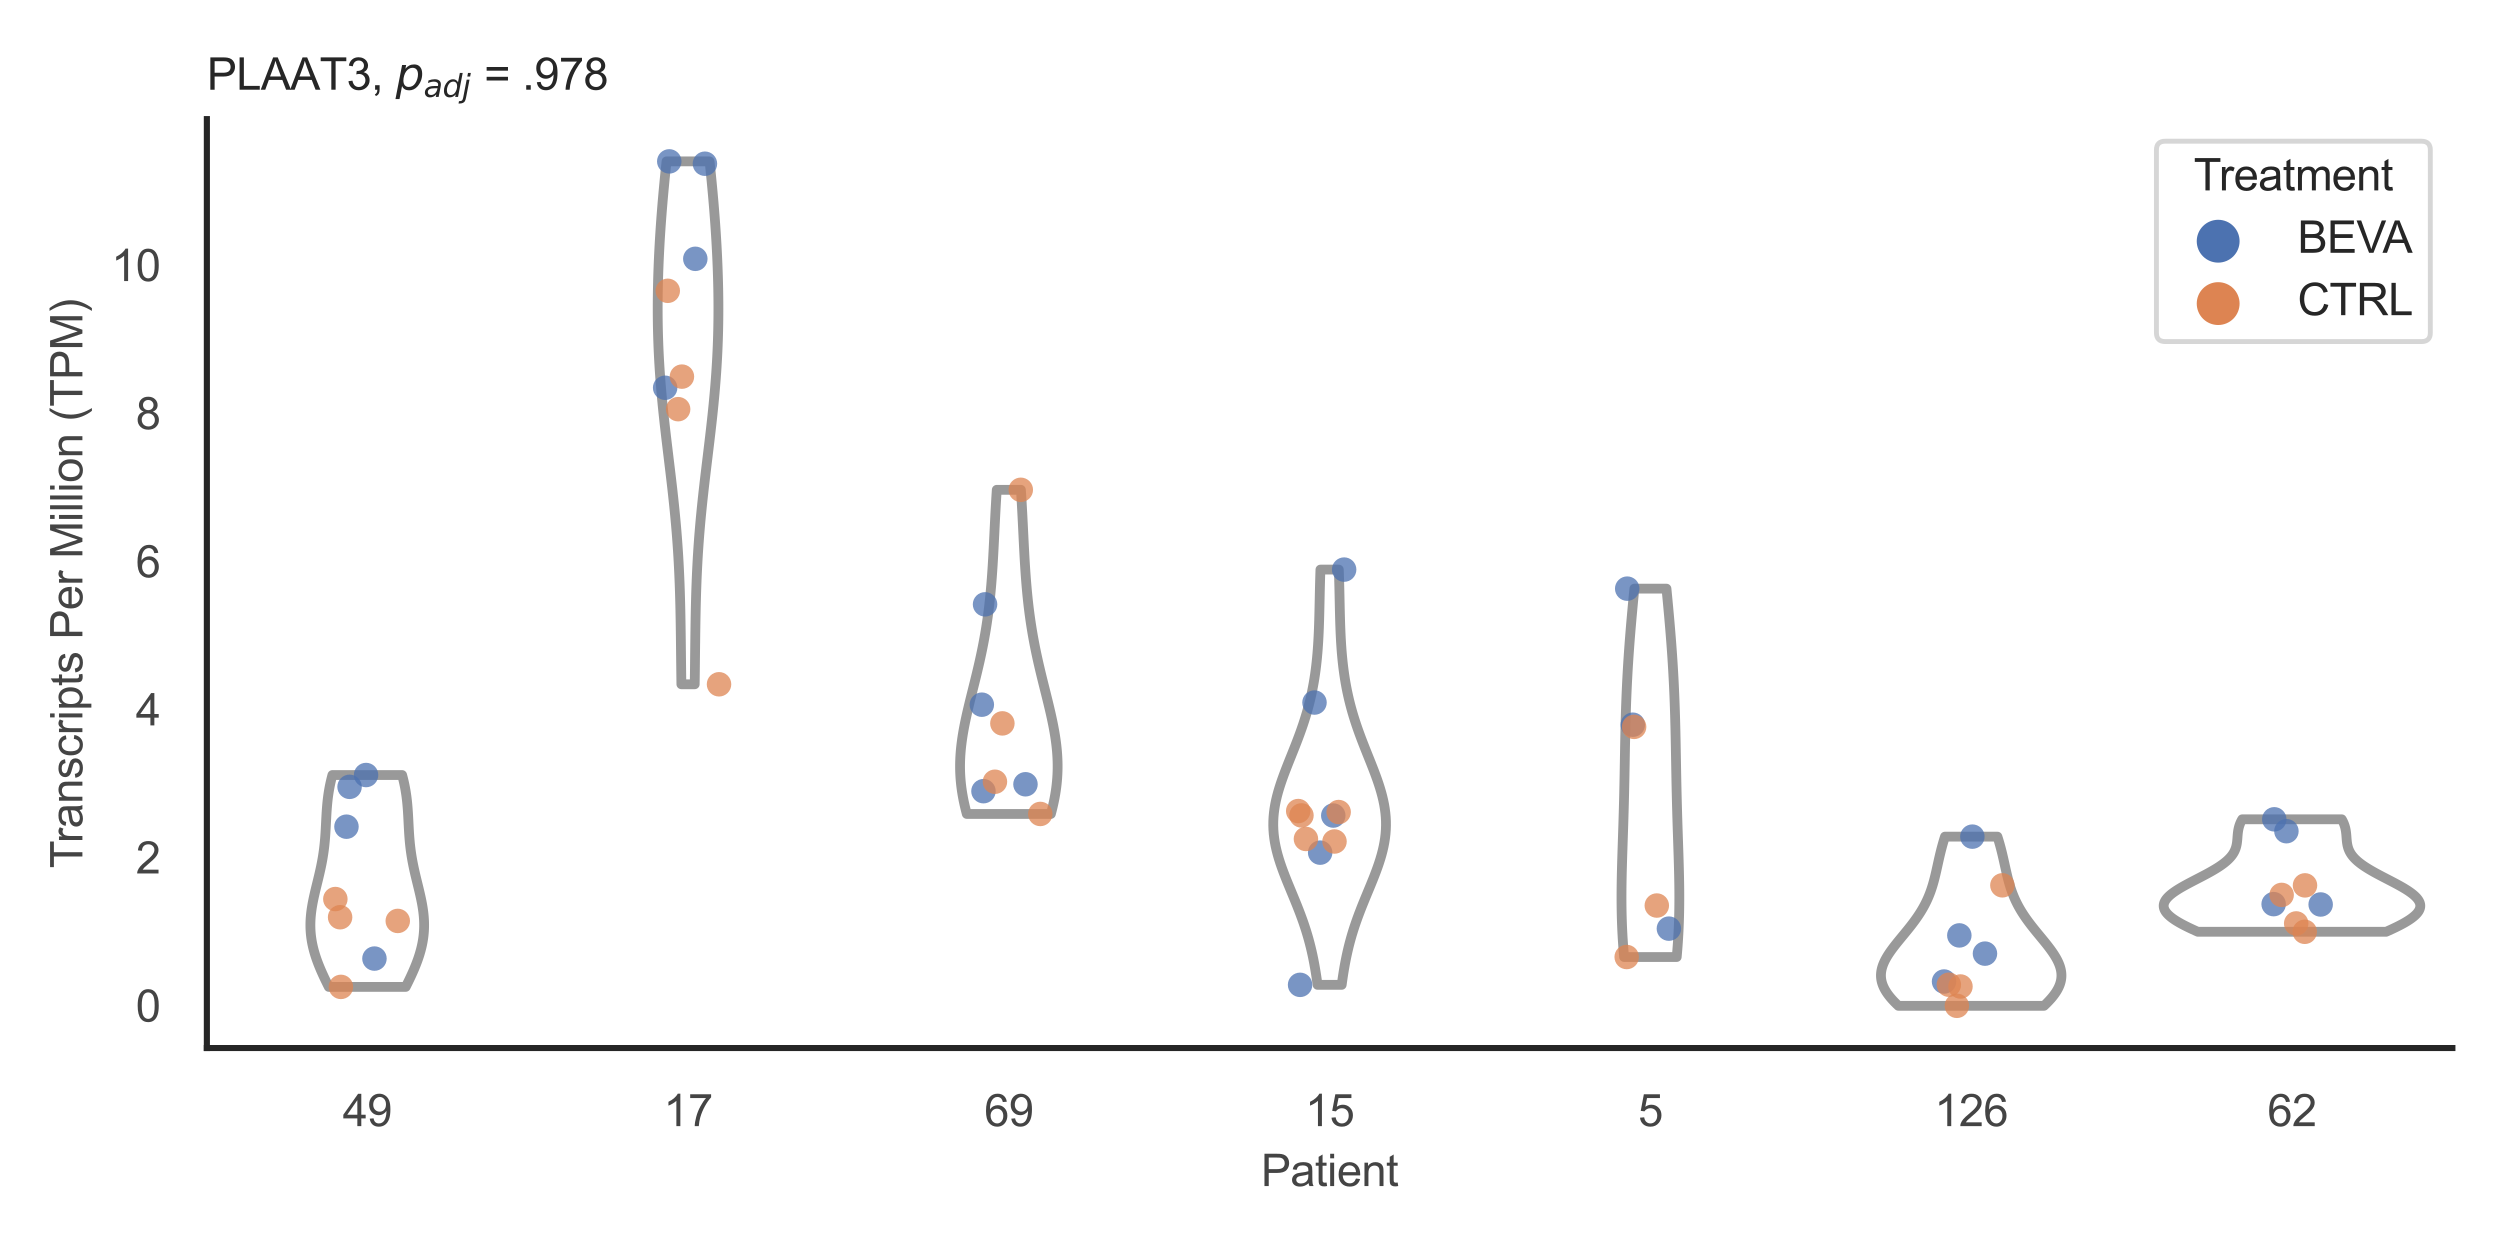 <?xml version="1.0" encoding="utf-8" standalone="no"?>
<!DOCTYPE svg PUBLIC "-//W3C//DTD SVG 1.1//EN"
  "http://www.w3.org/Graphics/SVG/1.1/DTD/svg11.dtd">
<svg xmlns:xlink="http://www.w3.org/1999/xlink" width="510.236pt" height="255.118pt" viewBox="0 0 510.236 255.118" xmlns="http://www.w3.org/2000/svg" version="1.1">
 <defs>
  <style type="text/css">*{stroke-linejoin: round; stroke-linecap: butt}</style>
 </defs>
 <g id="figure_1">
  <g id="patch_1">
   <path d="M 0 255.118 
L 510.236 255.118 
L 510.236 0 
L 0 0 
z
" style="fill: #ffffff"/>
  </g>
  <g id="axes_1">
   <g id="patch_2">
    <path d="M 42.22 213.898 
L 500.516 213.898 
L 500.516 24.32 
L 42.22 24.32 
z
" style="fill: #ffffff"/>
   </g>
   <g id="matplotlib.axis_1">
    <g id="xtick_1">
     <g id="text_1">
      <!-- 49 -->
      <g style="fill: #444444" transform="translate(69.951 229.84)scale(0.09 -0.09)">
       <defs>
        <path id="ArialMT-34" d="M 2069 0 
L 2069 1097 
L 81 1097 
L 81 1613 
L 2172 4581 
L 2631 4581 
L 2631 1613 
L 3250 1613 
L 3250 1097 
L 2631 1097 
L 2631 0 
L 2069 0 
z
M 2069 1613 
L 2069 3678 
L 634 1613 
L 2069 1613 
z
" transform="scale(0.016)"/>
        <path id="ArialMT-39" d="M 350 1059 
L 891 1109 
Q 959 728 1153 556 
Q 1347 384 1650 384 
Q 1909 384 2104 503 
Q 2300 622 2425 820 
Q 2550 1019 2634 1356 
Q 2719 1694 2719 2044 
Q 2719 2081 2716 2156 
Q 2547 1888 2255 1720 
Q 1963 1553 1622 1553 
Q 1053 1553 659 1965 
Q 266 2378 266 3053 
Q 266 3750 677 4175 
Q 1088 4600 1706 4600 
Q 2153 4600 2523 4359 
Q 2894 4119 3086 3673 
Q 3278 3228 3278 2384 
Q 3278 1506 3087 986 
Q 2897 466 2520 194 
Q 2144 -78 1638 -78 
Q 1100 -78 759 220 
Q 419 519 350 1059 
z
M 2653 3081 
Q 2653 3566 2395 3850 
Q 2138 4134 1775 4134 
Q 1400 4134 1122 3828 
Q 844 3522 844 3034 
Q 844 2597 1108 2323 
Q 1372 2050 1759 2050 
Q 2150 2050 2401 2323 
Q 2653 2597 2653 3081 
z
" transform="scale(0.016)"/>
       </defs>
       <use xlink:href="#ArialMT-34"/>
       <use xlink:href="#ArialMT-39" x="55.615"/>
      </g>
     </g>
    </g>
    <g id="xtick_2">
     <g id="text_2">
      <!-- 17 -->
      <g style="fill: #444444" transform="translate(135.421 229.84)scale(0.09 -0.09)">
       <defs>
        <path id="ArialMT-31" d="M 2384 0 
L 1822 0 
L 1822 3584 
Q 1619 3391 1289 3197 
Q 959 3003 697 2906 
L 697 3450 
Q 1169 3672 1522 3987 
Q 1875 4303 2022 4600 
L 2384 4600 
L 2384 0 
z
" transform="scale(0.016)"/>
        <path id="ArialMT-37" d="M 303 3981 
L 303 4522 
L 3269 4522 
L 3269 4084 
Q 2831 3619 2401 2847 
Q 1972 2075 1738 1259 
Q 1569 684 1522 0 
L 944 0 
Q 953 541 1156 1306 
Q 1359 2072 1739 2783 
Q 2119 3494 2547 3981 
L 303 3981 
z
" transform="scale(0.016)"/>
       </defs>
       <use xlink:href="#ArialMT-31"/>
       <use xlink:href="#ArialMT-37" x="55.615"/>
      </g>
     </g>
    </g>
    <g id="xtick_3">
     <g id="text_3">
      <!-- 69 -->
      <g style="fill: #444444" transform="translate(200.892 229.84)scale(0.09 -0.09)">
       <defs>
        <path id="ArialMT-36" d="M 3184 3459 
L 2625 3416 
Q 2550 3747 2413 3897 
Q 2184 4138 1850 4138 
Q 1581 4138 1378 3988 
Q 1113 3794 959 3422 
Q 806 3050 800 2363 
Q 1003 2672 1297 2822 
Q 1591 2972 1913 2972 
Q 2475 2972 2870 2558 
Q 3266 2144 3266 1488 
Q 3266 1056 3080 686 
Q 2894 316 2569 119 
Q 2244 -78 1831 -78 
Q 1128 -78 684 439 
Q 241 956 241 2144 
Q 241 3472 731 4075 
Q 1159 4600 1884 4600 
Q 2425 4600 2770 4297 
Q 3116 3994 3184 3459 
z
M 888 1484 
Q 888 1194 1011 928 
Q 1134 663 1356 523 
Q 1578 384 1822 384 
Q 2178 384 2434 671 
Q 2691 959 2691 1453 
Q 2691 1928 2437 2201 
Q 2184 2475 1800 2475 
Q 1419 2475 1153 2201 
Q 888 1928 888 1484 
z
" transform="scale(0.016)"/>
       </defs>
       <use xlink:href="#ArialMT-36"/>
       <use xlink:href="#ArialMT-39" x="55.615"/>
      </g>
     </g>
    </g>
    <g id="xtick_4">
     <g id="text_4">
      <!-- 15 -->
      <g style="fill: #444444" transform="translate(266.363 229.84)scale(0.09 -0.09)">
       <defs>
        <path id="ArialMT-35" d="M 266 1200 
L 856 1250 
Q 922 819 1161 601 
Q 1400 384 1738 384 
Q 2144 384 2425 690 
Q 2706 997 2706 1503 
Q 2706 1984 2436 2262 
Q 2166 2541 1728 2541 
Q 1456 2541 1237 2417 
Q 1019 2294 894 2097 
L 366 2166 
L 809 4519 
L 3088 4519 
L 3088 3981 
L 1259 3981 
L 1013 2750 
Q 1425 3038 1878 3038 
Q 2478 3038 2890 2622 
Q 3303 2206 3303 1553 
Q 3303 931 2941 478 
Q 2500 -78 1738 -78 
Q 1113 -78 717 272 
Q 322 622 266 1200 
z
" transform="scale(0.016)"/>
       </defs>
       <use xlink:href="#ArialMT-31"/>
       <use xlink:href="#ArialMT-35" x="55.615"/>
      </g>
     </g>
    </g>
    <g id="xtick_5">
     <g id="text_5">
      <!-- 5 -->
      <g style="fill: #444444" transform="translate(334.337 229.84)scale(0.09 -0.09)">
       <use xlink:href="#ArialMT-35"/>
      </g>
     </g>
    </g>
    <g id="xtick_6">
     <g id="text_6">
      <!-- 126 -->
      <g style="fill: #444444" transform="translate(394.803 229.84)scale(0.09 -0.09)">
       <defs>
        <path id="ArialMT-32" d="M 3222 541 
L 3222 0 
L 194 0 
Q 188 203 259 391 
Q 375 700 629 1000 
Q 884 1300 1366 1694 
Q 2113 2306 2375 2664 
Q 2638 3022 2638 3341 
Q 2638 3675 2398 3904 
Q 2159 4134 1775 4134 
Q 1369 4134 1125 3890 
Q 881 3647 878 3216 
L 300 3275 
Q 359 3922 746 4261 
Q 1134 4600 1788 4600 
Q 2447 4600 2831 4234 
Q 3216 3869 3216 3328 
Q 3216 3053 3103 2787 
Q 2991 2522 2730 2228 
Q 2469 1934 1863 1422 
Q 1356 997 1212 845 
Q 1069 694 975 541 
L 3222 541 
z
" transform="scale(0.016)"/>
       </defs>
       <use xlink:href="#ArialMT-31"/>
       <use xlink:href="#ArialMT-32" x="55.615"/>
       <use xlink:href="#ArialMT-36" x="111.23"/>
      </g>
     </g>
    </g>
    <g id="xtick_7">
     <g id="text_7">
      <!-- 62 -->
      <g style="fill: #444444" transform="translate(462.776 229.84)scale(0.09 -0.09)">
       <use xlink:href="#ArialMT-36"/>
       <use xlink:href="#ArialMT-32" x="55.615"/>
      </g>
     </g>
    </g>
    <g id="text_8">
     <!-- Patient -->
     <g style="fill: #444444" transform="translate(257.359 242.071)scale(0.09 -0.09)">
      <defs>
       <path id="ArialMT-50" d="M 494 0 
L 494 4581 
L 2222 4581 
Q 2678 4581 2919 4538 
Q 3256 4481 3484 4323 
Q 3713 4166 3852 3881 
Q 3991 3597 3991 3256 
Q 3991 2672 3619 2267 
Q 3247 1863 2275 1863 
L 1100 1863 
L 1100 0 
L 494 0 
z
M 1100 2403 
L 2284 2403 
Q 2872 2403 3119 2622 
Q 3366 2841 3366 3238 
Q 3366 3525 3220 3729 
Q 3075 3934 2838 4000 
Q 2684 4041 2272 4041 
L 1100 4041 
L 1100 2403 
z
" transform="scale(0.016)"/>
       <path id="ArialMT-61" d="M 2588 409 
Q 2275 144 1986 34 
Q 1697 -75 1366 -75 
Q 819 -75 525 192 
Q 231 459 231 875 
Q 231 1119 342 1320 
Q 453 1522 633 1644 
Q 813 1766 1038 1828 
Q 1203 1872 1538 1913 
Q 2219 1994 2541 2106 
Q 2544 2222 2544 2253 
Q 2544 2597 2384 2738 
Q 2169 2928 1744 2928 
Q 1347 2928 1158 2789 
Q 969 2650 878 2297 
L 328 2372 
Q 403 2725 575 2942 
Q 747 3159 1072 3276 
Q 1397 3394 1825 3394 
Q 2250 3394 2515 3294 
Q 2781 3194 2906 3042 
Q 3031 2891 3081 2659 
Q 3109 2516 3109 2141 
L 3109 1391 
Q 3109 606 3145 398 
Q 3181 191 3288 0 
L 2700 0 
Q 2613 175 2588 409 
z
M 2541 1666 
Q 2234 1541 1622 1453 
Q 1275 1403 1131 1340 
Q 988 1278 909 1158 
Q 831 1038 831 891 
Q 831 666 1001 516 
Q 1172 366 1500 366 
Q 1825 366 2078 508 
Q 2331 650 2450 897 
Q 2541 1088 2541 1459 
L 2541 1666 
z
" transform="scale(0.016)"/>
       <path id="ArialMT-74" d="M 1650 503 
L 1731 6 
Q 1494 -44 1306 -44 
Q 1000 -44 831 53 
Q 663 150 594 308 
Q 525 466 525 972 
L 525 2881 
L 113 2881 
L 113 3319 
L 525 3319 
L 525 4141 
L 1084 4478 
L 1084 3319 
L 1650 3319 
L 1650 2881 
L 1084 2881 
L 1084 941 
Q 1084 700 1114 631 
Q 1144 563 1211 522 
Q 1278 481 1403 481 
Q 1497 481 1650 503 
z
" transform="scale(0.016)"/>
       <path id="ArialMT-69" d="M 425 3934 
L 425 4581 
L 988 4581 
L 988 3934 
L 425 3934 
z
M 425 0 
L 425 3319 
L 988 3319 
L 988 0 
L 425 0 
z
" transform="scale(0.016)"/>
       <path id="ArialMT-65" d="M 2694 1069 
L 3275 997 
Q 3138 488 2766 206 
Q 2394 -75 1816 -75 
Q 1088 -75 661 373 
Q 234 822 234 1631 
Q 234 2469 665 2931 
Q 1097 3394 1784 3394 
Q 2450 3394 2872 2941 
Q 3294 2488 3294 1666 
Q 3294 1616 3291 1516 
L 816 1516 
Q 847 969 1125 678 
Q 1403 388 1819 388 
Q 2128 388 2347 550 
Q 2566 713 2694 1069 
z
M 847 1978 
L 2700 1978 
Q 2663 2397 2488 2606 
Q 2219 2931 1791 2931 
Q 1403 2931 1139 2672 
Q 875 2413 847 1978 
z
" transform="scale(0.016)"/>
       <path id="ArialMT-6e" d="M 422 0 
L 422 3319 
L 928 3319 
L 928 2847 
Q 1294 3394 1984 3394 
Q 2284 3394 2536 3286 
Q 2788 3178 2913 3003 
Q 3038 2828 3088 2588 
Q 3119 2431 3119 2041 
L 3119 0 
L 2556 0 
L 2556 2019 
Q 2556 2363 2490 2533 
Q 2425 2703 2258 2804 
Q 2091 2906 1866 2906 
Q 1506 2906 1245 2678 
Q 984 2450 984 1813 
L 984 0 
L 422 0 
z
" transform="scale(0.016)"/>
      </defs>
      <use xlink:href="#ArialMT-50"/>
      <use xlink:href="#ArialMT-61" x="66.699"/>
      <use xlink:href="#ArialMT-74" x="122.314"/>
      <use xlink:href="#ArialMT-69" x="150.098"/>
      <use xlink:href="#ArialMT-65" x="172.314"/>
      <use xlink:href="#ArialMT-6e" x="227.93"/>
      <use xlink:href="#ArialMT-74" x="283.545"/>
     </g>
    </g>
   </g>
   <g id="matplotlib.axis_2">
    <g id="ytick_1">
     <g id="text_9">
      <!-- 0 -->
      <g style="fill: #444444" transform="translate(27.715 208.502)scale(0.09 -0.09)">
       <defs>
        <path id="ArialMT-30" d="M 266 2259 
Q 266 3072 433 3567 
Q 600 4063 929 4331 
Q 1259 4600 1759 4600 
Q 2128 4600 2406 4451 
Q 2684 4303 2865 4023 
Q 3047 3744 3150 3342 
Q 3253 2941 3253 2259 
Q 3253 1453 3087 958 
Q 2922 463 2592 192 
Q 2263 -78 1759 -78 
Q 1097 -78 719 397 
Q 266 969 266 2259 
z
M 844 2259 
Q 844 1131 1108 757 
Q 1372 384 1759 384 
Q 2147 384 2411 759 
Q 2675 1134 2675 2259 
Q 2675 3391 2411 3762 
Q 2147 4134 1753 4134 
Q 1366 4134 1134 3806 
Q 844 3388 844 2259 
z
" transform="scale(0.016)"/>
       </defs>
       <use xlink:href="#ArialMT-30"/>
      </g>
     </g>
    </g>
    <g id="ytick_2">
     <g id="text_10">
      <!-- 2 -->
      <g style="fill: #444444" transform="translate(27.715 178.274)scale(0.09 -0.09)">
       <use xlink:href="#ArialMT-32"/>
      </g>
     </g>
    </g>
    <g id="ytick_3">
     <g id="text_11">
      <!-- 4 -->
      <g style="fill: #444444" transform="translate(27.715 148.047)scale(0.09 -0.09)">
       <use xlink:href="#ArialMT-34"/>
      </g>
     </g>
    </g>
    <g id="ytick_4">
     <g id="text_12">
      <!-- 6 -->
      <g style="fill: #444444" transform="translate(27.715 117.819)scale(0.09 -0.09)">
       <use xlink:href="#ArialMT-36"/>
      </g>
     </g>
    </g>
    <g id="ytick_5">
     <g id="text_13">
      <!-- 8 -->
      <g style="fill: #444444" transform="translate(27.715 87.592)scale(0.09 -0.09)">
       <defs>
        <path id="ArialMT-38" d="M 1131 2484 
Q 781 2613 612 2850 
Q 444 3088 444 3419 
Q 444 3919 803 4259 
Q 1163 4600 1759 4600 
Q 2359 4600 2725 4251 
Q 3091 3903 3091 3403 
Q 3091 3084 2923 2848 
Q 2756 2613 2416 2484 
Q 2838 2347 3058 2040 
Q 3278 1734 3278 1309 
Q 3278 722 2862 322 
Q 2447 -78 1769 -78 
Q 1091 -78 675 323 
Q 259 725 259 1325 
Q 259 1772 486 2073 
Q 713 2375 1131 2484 
z
M 1019 3438 
Q 1019 3113 1228 2906 
Q 1438 2700 1772 2700 
Q 2097 2700 2305 2904 
Q 2513 3109 2513 3406 
Q 2513 3716 2298 3927 
Q 2084 4138 1766 4138 
Q 1444 4138 1231 3931 
Q 1019 3725 1019 3438 
z
M 838 1322 
Q 838 1081 952 856 
Q 1066 631 1291 507 
Q 1516 384 1775 384 
Q 2178 384 2440 643 
Q 2703 903 2703 1303 
Q 2703 1709 2433 1975 
Q 2163 2241 1756 2241 
Q 1359 2241 1098 1978 
Q 838 1716 838 1322 
z
" transform="scale(0.016)"/>
       </defs>
       <use xlink:href="#ArialMT-38"/>
      </g>
     </g>
    </g>
    <g id="ytick_6">
     <g id="text_14">
      <!-- 10 -->
      <g style="fill: #444444" transform="translate(22.71 57.364)scale(0.09 -0.09)">
       <use xlink:href="#ArialMT-31"/>
       <use xlink:href="#ArialMT-30" x="55.615"/>
      </g>
     </g>
    </g>
    <g id="text_15">
     <!-- Transcripts Per Million (TPM) -->
     <g style="fill: #444444" transform="translate(16.816 177.194)rotate(-90)scale(0.09 -0.09)">
      <defs>
       <path id="ArialMT-54" d="M 1659 0 
L 1659 4041 
L 150 4041 
L 150 4581 
L 3781 4581 
L 3781 4041 
L 2266 4041 
L 2266 0 
L 1659 0 
z
" transform="scale(0.016)"/>
       <path id="ArialMT-72" d="M 416 0 
L 416 3319 
L 922 3319 
L 922 2816 
Q 1116 3169 1280 3281 
Q 1444 3394 1641 3394 
Q 1925 3394 2219 3213 
L 2025 2691 
Q 1819 2813 1613 2813 
Q 1428 2813 1281 2702 
Q 1134 2591 1072 2394 
Q 978 2094 978 1738 
L 978 0 
L 416 0 
z
" transform="scale(0.016)"/>
       <path id="ArialMT-73" d="M 197 991 
L 753 1078 
Q 800 744 1014 566 
Q 1228 388 1613 388 
Q 2000 388 2187 545 
Q 2375 703 2375 916 
Q 2375 1106 2209 1216 
Q 2094 1291 1634 1406 
Q 1016 1563 777 1677 
Q 538 1791 414 1992 
Q 291 2194 291 2438 
Q 291 2659 392 2848 
Q 494 3038 669 3163 
Q 800 3259 1026 3326 
Q 1253 3394 1513 3394 
Q 1903 3394 2198 3281 
Q 2494 3169 2634 2976 
Q 2775 2784 2828 2463 
L 2278 2388 
Q 2241 2644 2061 2787 
Q 1881 2931 1553 2931 
Q 1166 2931 1000 2803 
Q 834 2675 834 2503 
Q 834 2394 903 2306 
Q 972 2216 1119 2156 
Q 1203 2125 1616 2013 
Q 2213 1853 2448 1751 
Q 2684 1650 2818 1456 
Q 2953 1263 2953 975 
Q 2953 694 2789 445 
Q 2625 197 2315 61 
Q 2006 -75 1616 -75 
Q 969 -75 630 194 
Q 291 463 197 991 
z
" transform="scale(0.016)"/>
       <path id="ArialMT-63" d="M 2588 1216 
L 3141 1144 
Q 3050 572 2676 248 
Q 2303 -75 1759 -75 
Q 1078 -75 664 370 
Q 250 816 250 1647 
Q 250 2184 428 2587 
Q 606 2991 970 3192 
Q 1334 3394 1763 3394 
Q 2303 3394 2647 3120 
Q 2991 2847 3088 2344 
L 2541 2259 
Q 2463 2594 2264 2762 
Q 2066 2931 1784 2931 
Q 1359 2931 1093 2626 
Q 828 2322 828 1663 
Q 828 994 1084 691 
Q 1341 388 1753 388 
Q 2084 388 2306 591 
Q 2528 794 2588 1216 
z
" transform="scale(0.016)"/>
       <path id="ArialMT-70" d="M 422 -1272 
L 422 3319 
L 934 3319 
L 934 2888 
Q 1116 3141 1344 3267 
Q 1572 3394 1897 3394 
Q 2322 3394 2647 3175 
Q 2972 2956 3137 2557 
Q 3303 2159 3303 1684 
Q 3303 1175 3120 767 
Q 2938 359 2589 142 
Q 2241 -75 1856 -75 
Q 1575 -75 1351 44 
Q 1128 163 984 344 
L 984 -1272 
L 422 -1272 
z
M 931 1641 
Q 931 1000 1190 694 
Q 1450 388 1819 388 
Q 2194 388 2461 705 
Q 2728 1022 2728 1688 
Q 2728 2322 2467 2637 
Q 2206 2953 1844 2953 
Q 1484 2953 1207 2617 
Q 931 2281 931 1641 
z
" transform="scale(0.016)"/>
       <path id="ArialMT-20" transform="scale(0.016)"/>
       <path id="ArialMT-4d" d="M 475 0 
L 475 4581 
L 1388 4581 
L 2472 1338 
Q 2622 884 2691 659 
Q 2769 909 2934 1394 
L 4031 4581 
L 4847 4581 
L 4847 0 
L 4263 0 
L 4263 3834 
L 2931 0 
L 2384 0 
L 1059 3900 
L 1059 0 
L 475 0 
z
" transform="scale(0.016)"/>
       <path id="ArialMT-6c" d="M 409 0 
L 409 4581 
L 972 4581 
L 972 0 
L 409 0 
z
" transform="scale(0.016)"/>
       <path id="ArialMT-6f" d="M 213 1659 
Q 213 2581 725 3025 
Q 1153 3394 1769 3394 
Q 2453 3394 2887 2945 
Q 3322 2497 3322 1706 
Q 3322 1066 3130 698 
Q 2938 331 2570 128 
Q 2203 -75 1769 -75 
Q 1072 -75 642 372 
Q 213 819 213 1659 
z
M 791 1659 
Q 791 1022 1069 705 
Q 1347 388 1769 388 
Q 2188 388 2466 706 
Q 2744 1025 2744 1678 
Q 2744 2294 2464 2611 
Q 2184 2928 1769 2928 
Q 1347 2928 1069 2612 
Q 791 2297 791 1659 
z
" transform="scale(0.016)"/>
       <path id="ArialMT-28" d="M 1497 -1347 
Q 1031 -759 709 28 
Q 388 816 388 1659 
Q 388 2403 628 3084 
Q 909 3875 1497 4659 
L 1900 4659 
Q 1522 4009 1400 3731 
Q 1209 3300 1100 2831 
Q 966 2247 966 1656 
Q 966 153 1900 -1347 
L 1497 -1347 
z
" transform="scale(0.016)"/>
       <path id="ArialMT-29" d="M 791 -1347 
L 388 -1347 
Q 1322 153 1322 1656 
Q 1322 2244 1188 2822 
Q 1081 3291 891 3722 
Q 769 4003 388 4659 
L 791 4659 
Q 1378 3875 1659 3084 
Q 1900 2403 1900 1659 
Q 1900 816 1576 28 
Q 1253 -759 791 -1347 
z
" transform="scale(0.016)"/>
      </defs>
      <use xlink:href="#ArialMT-54"/>
      <use xlink:href="#ArialMT-72" x="57.334"/>
      <use xlink:href="#ArialMT-61" x="90.635"/>
      <use xlink:href="#ArialMT-6e" x="146.25"/>
      <use xlink:href="#ArialMT-73" x="201.865"/>
      <use xlink:href="#ArialMT-63" x="251.865"/>
      <use xlink:href="#ArialMT-72" x="301.865"/>
      <use xlink:href="#ArialMT-69" x="335.166"/>
      <use xlink:href="#ArialMT-70" x="357.383"/>
      <use xlink:href="#ArialMT-74" x="412.998"/>
      <use xlink:href="#ArialMT-73" x="440.781"/>
      <use xlink:href="#ArialMT-20" x="490.781"/>
      <use xlink:href="#ArialMT-50" x="518.564"/>
      <use xlink:href="#ArialMT-65" x="585.264"/>
      <use xlink:href="#ArialMT-72" x="640.879"/>
      <use xlink:href="#ArialMT-20" x="674.18"/>
      <use xlink:href="#ArialMT-4d" x="701.963"/>
      <use xlink:href="#ArialMT-69" x="785.264"/>
      <use xlink:href="#ArialMT-6c" x="807.48"/>
      <use xlink:href="#ArialMT-6c" x="829.697"/>
      <use xlink:href="#ArialMT-69" x="851.914"/>
      <use xlink:href="#ArialMT-6f" x="874.131"/>
      <use xlink:href="#ArialMT-6e" x="929.746"/>
      <use xlink:href="#ArialMT-20" x="985.361"/>
      <use xlink:href="#ArialMT-28" x="1013.145"/>
      <use xlink:href="#ArialMT-54" x="1046.445"/>
      <use xlink:href="#ArialMT-50" x="1107.529"/>
      <use xlink:href="#ArialMT-4d" x="1174.229"/>
      <use xlink:href="#ArialMT-29" x="1257.529"/>
     </g>
    </g>
   </g>
   <g id="PolyCollection_1">
    <defs>
     <path id="m6081a50c8b" d="M 82.806 -53.699 
L 67.105 -53.699 
L 66.886 -54.136 
L 66.67 -54.573 
L 66.457 -55.01 
L 66.247 -55.447 
L 66.042 -55.883 
L 65.841 -56.32 
L 65.645 -56.757 
L 65.454 -57.194 
L 65.27 -57.63 
L 65.092 -58.067 
L 64.92 -58.504 
L 64.756 -58.941 
L 64.599 -59.377 
L 64.451 -59.814 
L 64.31 -60.251 
L 64.179 -60.688 
L 64.056 -61.124 
L 63.943 -61.561 
L 63.839 -61.998 
L 63.744 -62.435 
L 63.66 -62.872 
L 63.586 -63.308 
L 63.521 -63.745 
L 63.467 -64.182 
L 63.424 -64.619 
L 63.39 -65.055 
L 63.366 -65.492 
L 63.353 -65.929 
L 63.35 -66.366 
L 63.356 -66.802 
L 63.371 -67.239 
L 63.396 -67.676 
L 63.43 -68.113 
L 63.472 -68.549 
L 63.522 -68.986 
L 63.58 -69.423 
L 63.645 -69.86 
L 63.717 -70.297 
L 63.795 -70.733 
L 63.879 -71.17 
L 63.968 -71.607 
L 64.061 -72.044 
L 64.158 -72.48 
L 64.258 -72.917 
L 64.361 -73.354 
L 64.466 -73.791 
L 64.572 -74.227 
L 64.679 -74.664 
L 64.786 -75.101 
L 64.893 -75.538 
L 64.999 -75.974 
L 65.103 -76.411 
L 65.206 -76.848 
L 65.305 -77.285 
L 65.402 -77.722 
L 65.496 -78.158 
L 65.586 -78.595 
L 65.672 -79.032 
L 65.754 -79.469 
L 65.832 -79.905 
L 65.905 -80.342 
L 65.973 -80.779 
L 66.037 -81.216 
L 66.097 -81.652 
L 66.151 -82.089 
L 66.202 -82.526 
L 66.248 -82.963 
L 66.29 -83.399 
L 66.328 -83.836 
L 66.363 -84.273 
L 66.395 -84.71 
L 66.424 -85.147 
L 66.45 -85.583 
L 66.475 -86.02 
L 66.498 -86.457 
L 66.521 -86.894 
L 66.543 -87.33 
L 66.565 -87.767 
L 66.588 -88.204 
L 66.612 -88.641 
L 66.637 -89.077 
L 66.665 -89.514 
L 66.695 -89.951 
L 66.729 -90.388 
L 66.766 -90.824 
L 66.807 -91.261 
L 66.852 -91.698 
L 66.903 -92.135 
L 66.958 -92.571 
L 67.019 -93.008 
L 67.085 -93.445 
L 67.158 -93.882 
L 67.237 -94.319 
L 67.321 -94.755 
L 67.412 -95.192 
L 67.51 -95.629 
L 67.613 -96.066 
L 67.723 -96.502 
L 67.84 -96.939 
L 82.071 -96.939 
L 82.071 -96.939 
L 82.188 -96.502 
L 82.297 -96.066 
L 82.401 -95.629 
L 82.499 -95.192 
L 82.59 -94.755 
L 82.674 -94.319 
L 82.753 -93.882 
L 82.825 -93.445 
L 82.892 -93.008 
L 82.953 -92.571 
L 83.008 -92.135 
L 83.059 -91.698 
L 83.104 -91.261 
L 83.145 -90.824 
L 83.182 -90.388 
L 83.216 -89.951 
L 83.246 -89.514 
L 83.274 -89.077 
L 83.299 -88.641 
L 83.323 -88.204 
L 83.346 -87.767 
L 83.368 -87.33 
L 83.39 -86.894 
L 83.413 -86.457 
L 83.436 -86.02 
L 83.461 -85.583 
L 83.487 -85.147 
L 83.516 -84.71 
L 83.548 -84.273 
L 83.583 -83.836 
L 83.621 -83.399 
L 83.663 -82.963 
L 83.709 -82.526 
L 83.76 -82.089 
L 83.814 -81.652 
L 83.874 -81.216 
L 83.938 -80.779 
L 84.006 -80.342 
L 84.079 -79.905 
L 84.157 -79.469 
L 84.239 -79.032 
L 84.325 -78.595 
L 84.415 -78.158 
L 84.509 -77.722 
L 84.606 -77.285 
L 84.705 -76.848 
L 84.808 -76.411 
L 84.912 -75.974 
L 85.018 -75.538 
L 85.124 -75.101 
L 85.232 -74.664 
L 85.339 -74.227 
L 85.445 -73.791 
L 85.55 -73.354 
L 85.653 -72.917 
L 85.753 -72.48 
L 85.85 -72.044 
L 85.943 -71.607 
L 86.032 -71.17 
L 86.116 -70.733 
L 86.194 -70.297 
L 86.266 -69.86 
L 86.331 -69.423 
L 86.389 -68.986 
L 86.439 -68.549 
L 86.481 -68.113 
L 86.515 -67.676 
L 86.54 -67.239 
L 86.555 -66.802 
L 86.561 -66.366 
L 86.558 -65.929 
L 86.544 -65.492 
L 86.521 -65.055 
L 86.487 -64.619 
L 86.444 -64.182 
L 86.389 -63.745 
L 86.325 -63.308 
L 86.251 -62.872 
L 86.167 -62.435 
L 86.072 -61.998 
L 85.968 -61.561 
L 85.855 -61.124 
L 85.732 -60.688 
L 85.601 -60.251 
L 85.46 -59.814 
L 85.312 -59.377 
L 85.155 -58.941 
L 84.991 -58.504 
L 84.819 -58.067 
L 84.641 -57.63 
L 84.457 -57.194 
L 84.266 -56.757 
L 84.07 -56.32 
L 83.869 -55.883 
L 83.664 -55.447 
L 83.454 -55.01 
L 83.241 -54.573 
L 83.025 -54.136 
L 82.806 -53.699 
z
" style="stroke: #999999; stroke-width: 2"/>
    </defs>
    <g clip-path="url(#p8a0b115ed4)">
     <use xlink:href="#m6081a50c8b" x="0" y="255.118" style="fill: #ffffff; stroke: #999999; stroke-width: 2"/>
    </g>
   </g>
   <g id="PolyCollection_2">
    <defs>
     <path id="mce42252df5" d="M 141.787 -115.46 
L 139.066 -115.46 
L 139.051 -116.538 
L 139.037 -117.616 
L 139.024 -118.694 
L 139.011 -119.772 
L 138.999 -120.85 
L 138.987 -121.928 
L 138.975 -123.006 
L 138.963 -124.084 
L 138.95 -125.162 
L 138.935 -126.24 
L 138.92 -127.318 
L 138.903 -128.396 
L 138.883 -129.474 
L 138.862 -130.552 
L 138.837 -131.63 
L 138.81 -132.708 
L 138.779 -133.786 
L 138.745 -134.864 
L 138.707 -135.942 
L 138.664 -137.02 
L 138.617 -138.098 
L 138.566 -139.176 
L 138.51 -140.254 
L 138.449 -141.332 
L 138.383 -142.41 
L 138.311 -143.488 
L 138.235 -144.566 
L 138.153 -145.644 
L 138.067 -146.722 
L 137.975 -147.8 
L 137.878 -148.878 
L 137.777 -149.956 
L 137.672 -151.034 
L 137.562 -152.112 
L 137.448 -153.19 
L 137.331 -154.268 
L 137.211 -155.346 
L 137.087 -156.424 
L 136.962 -157.502 
L 136.834 -158.58 
L 136.705 -159.658 
L 136.575 -160.736 
L 136.445 -161.814 
L 136.315 -162.892 
L 136.185 -163.97 
L 136.056 -165.048 
L 135.928 -166.126 
L 135.803 -167.204 
L 135.68 -168.282 
L 135.56 -169.36 
L 135.444 -170.438 
L 135.331 -171.516 
L 135.222 -172.594 
L 135.118 -173.672 
L 135.019 -174.75 
L 134.925 -175.827 
L 134.836 -176.905 
L 134.753 -177.983 
L 134.676 -179.061 
L 134.604 -180.139 
L 134.539 -181.217 
L 134.48 -182.295 
L 134.427 -183.373 
L 134.381 -184.451 
L 134.341 -185.529 
L 134.307 -186.607 
L 134.279 -187.685 
L 134.257 -188.763 
L 134.242 -189.841 
L 134.232 -190.919 
L 134.229 -191.997 
L 134.231 -193.075 
L 134.239 -194.153 
L 134.252 -195.231 
L 134.271 -196.309 
L 134.295 -197.387 
L 134.324 -198.465 
L 134.358 -199.543 
L 134.397 -200.621 
L 134.44 -201.699 
L 134.489 -202.777 
L 134.542 -203.855 
L 134.599 -204.933 
L 134.66 -206.011 
L 134.726 -207.089 
L 134.796 -208.167 
L 134.87 -209.245 
L 134.948 -210.323 
L 135.03 -211.401 
L 135.115 -212.479 
L 135.204 -213.557 
L 135.296 -214.635 
L 135.392 -215.713 
L 135.492 -216.791 
L 135.594 -217.869 
L 135.699 -218.947 
L 135.807 -220.025 
L 135.918 -221.103 
L 136.032 -222.181 
L 144.821 -222.181 
L 144.821 -222.181 
L 144.934 -221.103 
L 145.045 -220.025 
L 145.153 -218.947 
L 145.259 -217.869 
L 145.361 -216.791 
L 145.46 -215.713 
L 145.556 -214.635 
L 145.649 -213.557 
L 145.738 -212.479 
L 145.823 -211.401 
L 145.905 -210.323 
L 145.983 -209.245 
L 146.057 -208.167 
L 146.126 -207.089 
L 146.192 -206.011 
L 146.254 -204.933 
L 146.311 -203.855 
L 146.364 -202.777 
L 146.412 -201.699 
L 146.456 -200.621 
L 146.495 -199.543 
L 146.529 -198.465 
L 146.558 -197.387 
L 146.582 -196.309 
L 146.601 -195.231 
L 146.614 -194.153 
L 146.622 -193.075 
L 146.624 -191.997 
L 146.62 -190.919 
L 146.611 -189.841 
L 146.595 -188.763 
L 146.574 -187.685 
L 146.546 -186.607 
L 146.512 -185.529 
L 146.472 -184.451 
L 146.425 -183.373 
L 146.372 -182.295 
L 146.313 -181.217 
L 146.248 -180.139 
L 146.177 -179.061 
L 146.1 -177.983 
L 146.016 -176.905 
L 145.928 -175.827 
L 145.834 -174.75 
L 145.734 -173.672 
L 145.63 -172.594 
L 145.522 -171.516 
L 145.409 -170.438 
L 145.292 -169.36 
L 145.172 -168.282 
L 145.05 -167.204 
L 144.924 -166.126 
L 144.797 -165.048 
L 144.668 -163.97 
L 144.538 -162.892 
L 144.408 -161.814 
L 144.277 -160.736 
L 144.147 -159.658 
L 144.018 -158.58 
L 143.891 -157.502 
L 143.765 -156.424 
L 143.642 -155.346 
L 143.522 -154.268 
L 143.404 -153.19 
L 143.291 -152.112 
L 143.181 -151.034 
L 143.075 -149.956 
L 142.974 -148.878 
L 142.878 -147.8 
L 142.786 -146.722 
L 142.699 -145.644 
L 142.618 -144.566 
L 142.541 -143.488 
L 142.47 -142.41 
L 142.404 -141.332 
L 142.343 -140.254 
L 142.287 -139.176 
L 142.235 -138.098 
L 142.188 -137.02 
L 142.146 -135.942 
L 142.108 -134.864 
L 142.073 -133.786 
L 142.043 -132.708 
L 142.015 -131.63 
L 141.991 -130.552 
L 141.969 -129.474 
L 141.95 -128.396 
L 141.933 -127.318 
L 141.917 -126.24 
L 141.903 -125.162 
L 141.89 -124.084 
L 141.877 -123.006 
L 141.865 -121.928 
L 141.853 -120.85 
L 141.841 -119.772 
L 141.829 -118.694 
L 141.816 -117.616 
L 141.802 -116.538 
L 141.787 -115.46 
z
" style="stroke: #999999; stroke-width: 2"/>
    </defs>
    <g clip-path="url(#p8a0b115ed4)">
     <use xlink:href="#mce42252df5" x="0" y="255.118" style="fill: #ffffff; stroke: #999999; stroke-width: 2"/>
    </g>
   </g>
   <g id="PolyCollection_3">
    <defs>
     <path id="m88bd9a436f" d="M 214.479 -88.995 
L 197.315 -88.995 
L 197.14 -89.663 
L 196.975 -90.331 
L 196.82 -91 
L 196.677 -91.668 
L 196.546 -92.336 
L 196.427 -93.004 
L 196.32 -93.673 
L 196.226 -94.341 
L 196.145 -95.009 
L 196.078 -95.677 
L 196.024 -96.346 
L 195.983 -97.014 
L 195.956 -97.682 
L 195.942 -98.35 
L 195.942 -99.019 
L 195.954 -99.687 
L 195.979 -100.355 
L 196.016 -101.023 
L 196.066 -101.692 
L 196.127 -102.36 
L 196.199 -103.028 
L 196.282 -103.696 
L 196.374 -104.365 
L 196.477 -105.033 
L 196.588 -105.701 
L 196.707 -106.369 
L 196.834 -107.038 
L 196.968 -107.706 
L 197.109 -108.374 
L 197.254 -109.042 
L 197.405 -109.711 
L 197.56 -110.379 
L 197.719 -111.047 
L 197.881 -111.715 
L 198.044 -112.384 
L 198.21 -113.052 
L 198.377 -113.72 
L 198.544 -114.388 
L 198.711 -115.057 
L 198.878 -115.725 
L 199.043 -116.393 
L 199.207 -117.061 
L 199.369 -117.73 
L 199.529 -118.398 
L 199.686 -119.066 
L 199.84 -119.734 
L 199.991 -120.403 
L 200.138 -121.071 
L 200.281 -121.739 
L 200.421 -122.407 
L 200.556 -123.076 
L 200.687 -123.744 
L 200.814 -124.412 
L 200.936 -125.08 
L 201.054 -125.749 
L 201.167 -126.417 
L 201.276 -127.085 
L 201.38 -127.753 
L 201.479 -128.422 
L 201.575 -129.09 
L 201.666 -129.758 
L 201.753 -130.427 
L 201.835 -131.095 
L 201.914 -131.763 
L 201.989 -132.431 
L 202.06 -133.1 
L 202.127 -133.768 
L 202.191 -134.436 
L 202.252 -135.104 
L 202.31 -135.773 
L 202.364 -136.441 
L 202.416 -137.109 
L 202.465 -137.777 
L 202.512 -138.446 
L 202.557 -139.114 
L 202.6 -139.782 
L 202.64 -140.45 
L 202.679 -141.119 
L 202.717 -141.787 
L 202.753 -142.455 
L 202.789 -143.123 
L 202.823 -143.792 
L 202.857 -144.46 
L 202.89 -145.128 
L 202.923 -145.796 
L 202.956 -146.465 
L 202.988 -147.133 
L 203.021 -147.801 
L 203.054 -148.469 
L 203.088 -149.138 
L 203.122 -149.806 
L 203.157 -150.474 
L 203.193 -151.142 
L 203.23 -151.811 
L 203.269 -152.479 
L 203.308 -153.147 
L 203.349 -153.815 
L 203.391 -154.484 
L 203.434 -155.152 
L 208.36 -155.152 
L 208.36 -155.152 
L 208.404 -154.484 
L 208.446 -153.815 
L 208.486 -153.147 
L 208.526 -152.479 
L 208.564 -151.811 
L 208.601 -151.142 
L 208.637 -150.474 
L 208.672 -149.806 
L 208.706 -149.138 
L 208.74 -148.469 
L 208.773 -147.801 
L 208.806 -147.133 
L 208.839 -146.465 
L 208.872 -145.796 
L 208.904 -145.128 
L 208.938 -144.46 
L 208.971 -143.792 
L 209.006 -143.123 
L 209.041 -142.455 
L 209.077 -141.787 
L 209.115 -141.119 
L 209.154 -140.45 
L 209.195 -139.782 
L 209.238 -139.114 
L 209.282 -138.446 
L 209.329 -137.777 
L 209.378 -137.109 
L 209.43 -136.441 
L 209.485 -135.773 
L 209.543 -135.104 
L 209.603 -134.436 
L 209.667 -133.768 
L 209.735 -133.1 
L 209.806 -132.431 
L 209.88 -131.763 
L 209.959 -131.095 
L 210.042 -130.427 
L 210.129 -129.758 
L 210.22 -129.09 
L 210.315 -128.422 
L 210.415 -127.753 
L 210.519 -127.085 
L 210.628 -126.417 
L 210.741 -125.749 
L 210.858 -125.08 
L 210.981 -124.412 
L 211.107 -123.744 
L 211.238 -123.076 
L 211.374 -122.407 
L 211.513 -121.739 
L 211.656 -121.071 
L 211.804 -120.403 
L 211.954 -119.734 
L 212.108 -119.066 
L 212.265 -118.398 
L 212.425 -117.73 
L 212.587 -117.061 
L 212.751 -116.393 
L 212.917 -115.725 
L 213.083 -115.057 
L 213.251 -114.388 
L 213.418 -113.72 
L 213.584 -113.052 
L 213.75 -112.384 
L 213.914 -111.715 
L 214.075 -111.047 
L 214.234 -110.379 
L 214.389 -109.711 
L 214.54 -109.042 
L 214.686 -108.374 
L 214.826 -107.706 
L 214.96 -107.038 
L 215.087 -106.369 
L 215.207 -105.701 
L 215.318 -105.033 
L 215.42 -104.365 
L 215.513 -103.696 
L 215.596 -103.028 
L 215.668 -102.36 
L 215.729 -101.692 
L 215.778 -101.023 
L 215.815 -100.355 
L 215.84 -99.687 
L 215.853 -99.019 
L 215.852 -98.35 
L 215.838 -97.682 
L 215.811 -97.014 
L 215.77 -96.346 
L 215.716 -95.677 
L 215.649 -95.009 
L 215.568 -94.341 
L 215.475 -93.673 
L 215.368 -93.004 
L 215.249 -92.336 
L 215.117 -91.668 
L 214.974 -91 
L 214.82 -90.331 
L 214.655 -89.663 
L 214.479 -88.995 
z
" style="stroke: #999999; stroke-width: 2"/>
    </defs>
    <g clip-path="url(#p8a0b115ed4)">
     <use xlink:href="#m88bd9a436f" x="0" y="255.118" style="fill: #ffffff; stroke: #999999; stroke-width: 2"/>
    </g>
   </g>
   <g id="PolyCollection_4">
    <defs>
     <path id="ma99e18cfed" d="M 273.831 -54.116 
L 268.905 -54.116 
L 268.788 -54.972 
L 268.663 -55.828 
L 268.529 -56.684 
L 268.386 -57.54 
L 268.233 -58.396 
L 268.069 -59.252 
L 267.893 -60.108 
L 267.703 -60.964 
L 267.5 -61.82 
L 267.282 -62.677 
L 267.05 -63.533 
L 266.802 -64.389 
L 266.54 -65.245 
L 266.262 -66.101 
L 265.971 -66.957 
L 265.665 -67.813 
L 265.347 -68.669 
L 265.018 -69.525 
L 264.68 -70.381 
L 264.334 -71.237 
L 263.982 -72.093 
L 263.627 -72.949 
L 263.272 -73.805 
L 262.919 -74.661 
L 262.571 -75.517 
L 262.232 -76.374 
L 261.905 -77.23 
L 261.592 -78.086 
L 261.297 -78.942 
L 261.023 -79.798 
L 260.772 -80.654 
L 260.548 -81.51 
L 260.352 -82.366 
L 260.187 -83.222 
L 260.055 -84.078 
L 259.956 -84.934 
L 259.892 -85.79 
L 259.864 -86.646 
L 259.872 -87.502 
L 259.915 -88.358 
L 259.993 -89.214 
L 260.105 -90.07 
L 260.249 -90.927 
L 260.424 -91.783 
L 260.628 -92.639 
L 260.858 -93.495 
L 261.113 -94.351 
L 261.388 -95.207 
L 261.682 -96.063 
L 261.991 -96.919 
L 262.313 -97.775 
L 262.644 -98.631 
L 262.982 -99.487 
L 263.324 -100.343 
L 263.668 -101.199 
L 264.01 -102.055 
L 264.349 -102.911 
L 264.682 -103.767 
L 265.007 -104.624 
L 265.324 -105.48 
L 265.63 -106.336 
L 265.925 -107.192 
L 266.206 -108.048 
L 266.475 -108.904 
L 266.73 -109.76 
L 266.97 -110.616 
L 267.196 -111.472 
L 267.408 -112.328 
L 267.606 -113.184 
L 267.789 -114.04 
L 267.958 -114.896 
L 268.114 -115.752 
L 268.257 -116.608 
L 268.388 -117.464 
L 268.506 -118.321 
L 268.614 -119.177 
L 268.71 -120.033 
L 268.797 -120.889 
L 268.874 -121.745 
L 268.942 -122.601 
L 269.002 -123.457 
L 269.055 -124.313 
L 269.101 -125.169 
L 269.142 -126.025 
L 269.177 -126.881 
L 269.207 -127.737 
L 269.234 -128.593 
L 269.257 -129.449 
L 269.278 -130.305 
L 269.297 -131.161 
L 269.316 -132.018 
L 269.334 -132.874 
L 269.352 -133.73 
L 269.37 -134.586 
L 269.391 -135.442 
L 269.413 -136.298 
L 269.437 -137.154 
L 269.464 -138.01 
L 269.493 -138.866 
L 273.243 -138.866 
L 273.243 -138.866 
L 273.273 -138.01 
L 273.299 -137.154 
L 273.324 -136.298 
L 273.346 -135.442 
L 273.366 -134.586 
L 273.385 -133.73 
L 273.403 -132.874 
L 273.42 -132.018 
L 273.439 -131.161 
L 273.458 -130.305 
L 273.479 -129.449 
L 273.503 -128.593 
L 273.529 -127.737 
L 273.56 -126.881 
L 273.595 -126.025 
L 273.635 -125.169 
L 273.681 -124.313 
L 273.734 -123.457 
L 273.794 -122.601 
L 273.862 -121.745 
L 273.94 -120.889 
L 274.026 -120.033 
L 274.123 -119.177 
L 274.23 -118.321 
L 274.349 -117.464 
L 274.479 -116.608 
L 274.622 -115.752 
L 274.778 -114.896 
L 274.947 -114.04 
L 275.131 -113.184 
L 275.328 -112.328 
L 275.54 -111.472 
L 275.766 -110.616 
L 276.006 -109.76 
L 276.261 -108.904 
L 276.53 -108.048 
L 276.812 -107.192 
L 277.106 -106.336 
L 277.412 -105.48 
L 277.729 -104.624 
L 278.055 -103.767 
L 278.388 -102.911 
L 278.726 -102.055 
L 279.068 -101.199 
L 279.412 -100.343 
L 279.754 -99.487 
L 280.092 -98.631 
L 280.423 -97.775 
L 280.745 -96.919 
L 281.054 -96.063 
L 281.348 -95.207 
L 281.624 -94.351 
L 281.878 -93.495 
L 282.108 -92.639 
L 282.312 -91.783 
L 282.487 -90.927 
L 282.632 -90.07 
L 282.744 -89.214 
L 282.822 -88.358 
L 282.865 -87.502 
L 282.872 -86.646 
L 282.844 -85.79 
L 282.78 -84.934 
L 282.682 -84.078 
L 282.549 -83.222 
L 282.384 -82.366 
L 282.188 -81.51 
L 281.964 -80.654 
L 281.713 -79.798 
L 281.439 -78.942 
L 281.144 -78.086 
L 280.831 -77.23 
L 280.504 -76.374 
L 280.165 -75.517 
L 279.817 -74.661 
L 279.464 -73.805 
L 279.109 -72.949 
L 278.754 -72.093 
L 278.403 -71.237 
L 278.056 -70.381 
L 277.718 -69.525 
L 277.389 -68.669 
L 277.071 -67.813 
L 276.766 -66.957 
L 276.474 -66.101 
L 276.197 -65.245 
L 275.934 -64.389 
L 275.687 -63.533 
L 275.454 -62.677 
L 275.236 -61.82 
L 275.033 -60.964 
L 274.844 -60.108 
L 274.667 -59.252 
L 274.503 -58.396 
L 274.35 -57.54 
L 274.207 -56.684 
L 274.074 -55.828 
L 273.949 -54.972 
L 273.831 -54.116 
z
" style="stroke: #999999; stroke-width: 2"/>
    </defs>
    <g clip-path="url(#p8a0b115ed4)">
     <use xlink:href="#ma99e18cfed" x="0" y="255.118" style="fill: #ffffff; stroke: #999999; stroke-width: 2"/>
    </g>
   </g>
   <g id="PolyCollection_5">
    <defs>
     <path id="mfe245ade26" d="M 342.208 -59.798 
L 331.47 -59.798 
L 331.403 -60.558 
L 331.34 -61.317 
L 331.282 -62.077 
L 331.229 -62.836 
L 331.18 -63.595 
L 331.136 -64.355 
L 331.096 -65.114 
L 331.062 -65.874 
L 331.031 -66.633 
L 331.006 -67.392 
L 330.984 -68.152 
L 330.967 -68.911 
L 330.954 -69.671 
L 330.945 -70.43 
L 330.94 -71.189 
L 330.938 -71.949 
L 330.94 -72.708 
L 330.944 -73.468 
L 330.952 -74.227 
L 330.963 -74.986 
L 330.976 -75.746 
L 330.991 -76.505 
L 331.008 -77.265 
L 331.028 -78.024 
L 331.048 -78.783 
L 331.07 -79.543 
L 331.093 -80.302 
L 331.117 -81.062 
L 331.142 -81.821 
L 331.167 -82.58 
L 331.192 -83.34 
L 331.217 -84.099 
L 331.242 -84.859 
L 331.267 -85.618 
L 331.292 -86.377 
L 331.316 -87.137 
L 331.339 -87.896 
L 331.362 -88.656 
L 331.384 -89.415 
L 331.405 -90.175 
L 331.426 -90.934 
L 331.445 -91.693 
L 331.464 -92.453 
L 331.482 -93.212 
L 331.499 -93.972 
L 331.515 -94.731 
L 331.531 -95.49 
L 331.546 -96.25 
L 331.56 -97.009 
L 331.574 -97.769 
L 331.587 -98.528 
L 331.601 -99.287 
L 331.614 -100.047 
L 331.627 -100.806 
L 331.641 -101.566 
L 331.654 -102.325 
L 331.668 -103.084 
L 331.683 -103.844 
L 331.698 -104.603 
L 331.714 -105.363 
L 331.731 -106.122 
L 331.749 -106.881 
L 331.769 -107.641 
L 331.789 -108.4 
L 331.811 -109.16 
L 331.834 -109.919 
L 331.859 -110.678 
L 331.885 -111.438 
L 331.913 -112.197 
L 331.943 -112.957 
L 331.975 -113.716 
L 332.009 -114.475 
L 332.044 -115.235 
L 332.081 -115.994 
L 332.121 -116.754 
L 332.162 -117.513 
L 332.205 -118.272 
L 332.25 -119.032 
L 332.297 -119.791 
L 332.346 -120.551 
L 332.397 -121.31 
L 332.449 -122.069 
L 332.504 -122.829 
L 332.56 -123.588 
L 332.617 -124.348 
L 332.677 -125.107 
L 332.738 -125.867 
L 332.8 -126.626 
L 332.864 -127.385 
L 332.929 -128.145 
L 332.995 -128.904 
L 333.063 -129.664 
L 333.132 -130.423 
L 333.201 -131.182 
L 333.272 -131.942 
L 333.343 -132.701 
L 333.416 -133.461 
L 333.489 -134.22 
L 333.562 -134.979 
L 340.116 -134.979 
L 340.116 -134.979 
L 340.189 -134.22 
L 340.262 -133.461 
L 340.335 -132.701 
L 340.406 -131.942 
L 340.477 -131.182 
L 340.546 -130.423 
L 340.615 -129.664 
L 340.683 -128.904 
L 340.749 -128.145 
L 340.814 -127.385 
L 340.878 -126.626 
L 340.94 -125.867 
L 341.001 -125.107 
L 341.061 -124.348 
L 341.118 -123.588 
L 341.174 -122.829 
L 341.229 -122.069 
L 341.281 -121.31 
L 341.332 -120.551 
L 341.381 -119.791 
L 341.428 -119.032 
L 341.473 -118.272 
L 341.516 -117.513 
L 341.557 -116.754 
L 341.597 -115.994 
L 341.634 -115.235 
L 341.669 -114.475 
L 341.703 -113.716 
L 341.735 -112.957 
L 341.765 -112.197 
L 341.793 -111.438 
L 341.819 -110.678 
L 341.844 -109.919 
L 341.867 -109.16 
L 341.889 -108.4 
L 341.909 -107.641 
L 341.929 -106.881 
L 341.947 -106.122 
L 341.964 -105.363 
L 341.98 -104.603 
L 341.995 -103.844 
L 342.01 -103.084 
L 342.024 -102.325 
L 342.037 -101.566 
L 342.051 -100.806 
L 342.064 -100.047 
L 342.077 -99.287 
L 342.091 -98.528 
L 342.104 -97.769 
L 342.118 -97.009 
L 342.132 -96.25 
L 342.147 -95.49 
L 342.163 -94.731 
L 342.179 -93.972 
L 342.196 -93.212 
L 342.214 -92.453 
L 342.233 -91.693 
L 342.252 -90.934 
L 342.273 -90.175 
L 342.294 -89.415 
L 342.316 -88.656 
L 342.339 -87.896 
L 342.362 -87.137 
L 342.386 -86.377 
L 342.411 -85.618 
L 342.436 -84.859 
L 342.461 -84.099 
L 342.486 -83.34 
L 342.511 -82.58 
L 342.536 -81.821 
L 342.561 -81.062 
L 342.585 -80.302 
L 342.608 -79.543 
L 342.63 -78.783 
L 342.65 -78.024 
L 342.67 -77.265 
L 342.687 -76.505 
L 342.702 -75.746 
L 342.715 -74.986 
L 342.726 -74.227 
L 342.734 -73.468 
L 342.738 -72.708 
L 342.74 -71.949 
L 342.738 -71.189 
L 342.733 -70.43 
L 342.724 -69.671 
L 342.711 -68.911 
L 342.694 -68.152 
L 342.672 -67.392 
L 342.647 -66.633 
L 342.616 -65.874 
L 342.582 -65.114 
L 342.542 -64.355 
L 342.498 -63.595 
L 342.449 -62.836 
L 342.396 -62.077 
L 342.338 -61.317 
L 342.275 -60.558 
L 342.208 -59.798 
z
" style="stroke: #999999; stroke-width: 2"/>
    </defs>
    <g clip-path="url(#p8a0b115ed4)">
     <use xlink:href="#mfe245ade26" x="0" y="255.118" style="fill: #ffffff; stroke: #999999; stroke-width: 2"/>
    </g>
   </g>
   <g id="PolyCollection_6">
    <defs>
     <path id="mda0cc87ed8" d="M 417.17 -49.837 
L 387.45 -49.837 
L 387.085 -50.186 
L 386.735 -50.535 
L 386.401 -50.883 
L 386.085 -51.232 
L 385.786 -51.581 
L 385.507 -51.93 
L 385.248 -52.279 
L 385.01 -52.627 
L 384.794 -52.976 
L 384.6 -53.325 
L 384.429 -53.674 
L 384.281 -54.022 
L 384.156 -54.371 
L 384.056 -54.72 
L 383.979 -55.069 
L 383.926 -55.417 
L 383.896 -55.766 
L 383.89 -56.115 
L 383.907 -56.464 
L 383.946 -56.813 
L 384.007 -57.161 
L 384.089 -57.51 
L 384.191 -57.859 
L 384.313 -58.208 
L 384.454 -58.556 
L 384.612 -58.905 
L 384.787 -59.254 
L 384.978 -59.603 
L 385.183 -59.951 
L 385.401 -60.3 
L 385.632 -60.649 
L 385.873 -60.998 
L 386.125 -61.346 
L 386.385 -61.695 
L 386.652 -62.044 
L 386.926 -62.393 
L 387.204 -62.742 
L 387.487 -63.09 
L 387.772 -63.439 
L 388.059 -63.788 
L 388.347 -64.137 
L 388.635 -64.485 
L 388.921 -64.834 
L 389.206 -65.183 
L 389.487 -65.532 
L 389.765 -65.88 
L 390.038 -66.229 
L 390.307 -66.578 
L 390.569 -66.927 
L 390.826 -67.276 
L 391.076 -67.624 
L 391.319 -67.973 
L 391.555 -68.322 
L 391.783 -68.671 
L 392.003 -69.019 
L 392.215 -69.368 
L 392.42 -69.717 
L 392.616 -70.066 
L 392.804 -70.414 
L 392.984 -70.763 
L 393.155 -71.112 
L 393.32 -71.461 
L 393.476 -71.809 
L 393.625 -72.158 
L 393.767 -72.507 
L 393.902 -72.856 
L 394.03 -73.205 
L 394.152 -73.553 
L 394.268 -73.902 
L 394.379 -74.251 
L 394.484 -74.6 
L 394.585 -74.948 
L 394.682 -75.297 
L 394.774 -75.646 
L 394.864 -75.995 
L 394.95 -76.343 
L 395.033 -76.692 
L 395.115 -77.041 
L 395.195 -77.39 
L 395.273 -77.739 
L 395.351 -78.087 
L 395.428 -78.436 
L 395.505 -78.785 
L 395.582 -79.134 
L 395.659 -79.482 
L 395.738 -79.831 
L 395.818 -80.18 
L 395.899 -80.529 
L 395.983 -80.877 
L 396.068 -81.226 
L 396.155 -81.575 
L 396.245 -81.924 
L 396.338 -82.272 
L 396.433 -82.621 
L 396.531 -82.97 
L 396.632 -83.319 
L 396.736 -83.668 
L 396.843 -84.016 
L 396.953 -84.365 
L 407.667 -84.365 
L 407.667 -84.365 
L 407.777 -84.016 
L 407.884 -83.668 
L 407.988 -83.319 
L 408.089 -82.97 
L 408.187 -82.621 
L 408.282 -82.272 
L 408.375 -81.924 
L 408.465 -81.575 
L 408.552 -81.226 
L 408.637 -80.877 
L 408.72 -80.529 
L 408.802 -80.18 
L 408.882 -79.831 
L 408.96 -79.482 
L 409.038 -79.134 
L 409.115 -78.785 
L 409.192 -78.436 
L 409.269 -78.087 
L 409.347 -77.739 
L 409.425 -77.39 
L 409.505 -77.041 
L 409.586 -76.692 
L 409.67 -76.343 
L 409.756 -75.995 
L 409.845 -75.646 
L 409.938 -75.297 
L 410.035 -74.948 
L 410.135 -74.6 
L 410.241 -74.251 
L 410.352 -73.902 
L 410.468 -73.553 
L 410.59 -73.205 
L 410.718 -72.856 
L 410.853 -72.507 
L 410.995 -72.158 
L 411.144 -71.809 
L 411.3 -71.461 
L 411.464 -71.112 
L 411.636 -70.763 
L 411.816 -70.414 
L 412.004 -70.066 
L 412.2 -69.717 
L 412.404 -69.368 
L 412.617 -69.019 
L 412.837 -68.671 
L 413.065 -68.322 
L 413.301 -67.973 
L 413.544 -67.624 
L 413.794 -67.276 
L 414.051 -66.927 
L 414.313 -66.578 
L 414.582 -66.229 
L 414.855 -65.88 
L 415.133 -65.532 
L 415.414 -65.183 
L 415.699 -64.834 
L 415.985 -64.485 
L 416.273 -64.137 
L 416.56 -63.788 
L 416.848 -63.439 
L 417.133 -63.09 
L 417.416 -62.742 
L 417.694 -62.393 
L 417.968 -62.044 
L 418.235 -61.695 
L 418.495 -61.346 
L 418.746 -60.998 
L 418.988 -60.649 
L 419.219 -60.3 
L 419.437 -59.951 
L 419.642 -59.603 
L 419.833 -59.254 
L 420.008 -58.905 
L 420.166 -58.556 
L 420.307 -58.208 
L 420.429 -57.859 
L 420.531 -57.51 
L 420.613 -57.161 
L 420.674 -56.813 
L 420.713 -56.464 
L 420.73 -56.115 
L 420.723 -55.766 
L 420.694 -55.417 
L 420.641 -55.069 
L 420.564 -54.72 
L 420.463 -54.371 
L 420.339 -54.022 
L 420.191 -53.674 
L 420.02 -53.325 
L 419.826 -52.976 
L 419.61 -52.627 
L 419.372 -52.279 
L 419.113 -51.93 
L 418.834 -51.581 
L 418.535 -51.232 
L 418.219 -50.883 
L 417.885 -50.535 
L 417.535 -50.186 
L 417.17 -49.837 
z
" style="stroke: #999999; stroke-width: 2"/>
    </defs>
    <g clip-path="url(#p8a0b115ed4)">
     <use xlink:href="#mda0cc87ed8" x="0" y="255.118" style="fill: #ffffff; stroke: #999999; stroke-width: 2"/>
    </g>
   </g>
   <g id="PolyCollection_7">
    <defs>
     <path id="mbb1b020001" d="M 486.987 -64.945 
L 448.574 -64.945 
L 448.055 -65.177 
L 447.546 -65.409 
L 447.049 -65.641 
L 446.565 -65.873 
L 446.097 -66.105 
L 445.645 -66.336 
L 445.21 -66.568 
L 444.795 -66.8 
L 444.4 -67.032 
L 444.027 -67.264 
L 443.677 -67.496 
L 443.35 -67.728 
L 443.049 -67.96 
L 442.774 -68.192 
L 442.526 -68.423 
L 442.306 -68.655 
L 442.114 -68.887 
L 441.952 -69.119 
L 441.819 -69.351 
L 441.717 -69.583 
L 441.644 -69.815 
L 441.603 -70.047 
L 441.592 -70.278 
L 441.612 -70.51 
L 441.663 -70.742 
L 441.744 -70.974 
L 441.854 -71.206 
L 441.994 -71.438 
L 442.162 -71.67 
L 442.358 -71.902 
L 442.581 -72.133 
L 442.829 -72.365 
L 443.102 -72.597 
L 443.398 -72.829 
L 443.716 -73.061 
L 444.055 -73.293 
L 444.412 -73.525 
L 444.787 -73.757 
L 445.178 -73.989 
L 445.582 -74.22 
L 445.998 -74.452 
L 446.424 -74.684 
L 446.859 -74.916 
L 447.299 -75.148 
L 447.745 -75.38 
L 448.193 -75.612 
L 448.641 -75.844 
L 449.089 -76.075 
L 449.533 -76.307 
L 449.973 -76.539 
L 450.406 -76.771 
L 450.831 -77.003 
L 451.247 -77.235 
L 451.651 -77.467 
L 452.044 -77.699 
L 452.423 -77.931 
L 452.787 -78.162 
L 453.135 -78.394 
L 453.467 -78.626 
L 453.783 -78.858 
L 454.08 -79.09 
L 454.359 -79.322 
L 454.62 -79.554 
L 454.862 -79.786 
L 455.086 -80.017 
L 455.291 -80.249 
L 455.478 -80.481 
L 455.648 -80.713 
L 455.8 -80.945 
L 455.936 -81.177 
L 456.055 -81.409 
L 456.16 -81.641 
L 456.251 -81.873 
L 456.33 -82.104 
L 456.396 -82.336 
L 456.451 -82.568 
L 456.498 -82.8 
L 456.536 -83.032 
L 456.567 -83.264 
L 456.593 -83.496 
L 456.615 -83.728 
L 456.634 -83.959 
L 456.652 -84.191 
L 456.669 -84.423 
L 456.688 -84.655 
L 456.709 -84.887 
L 456.733 -85.119 
L 456.763 -85.351 
L 456.797 -85.583 
L 456.839 -85.815 
L 456.887 -86.046 
L 456.944 -86.278 
L 457.01 -86.51 
L 457.086 -86.742 
L 457.171 -86.974 
L 457.267 -87.206 
L 457.374 -87.438 
L 457.492 -87.67 
L 457.62 -87.901 
L 477.941 -87.901 
L 477.941 -87.901 
L 478.07 -87.67 
L 478.187 -87.438 
L 478.294 -87.206 
L 478.39 -86.974 
L 478.476 -86.742 
L 478.551 -86.51 
L 478.617 -86.278 
L 478.674 -86.046 
L 478.723 -85.815 
L 478.764 -85.583 
L 478.799 -85.351 
L 478.828 -85.119 
L 478.853 -84.887 
L 478.874 -84.655 
L 478.892 -84.423 
L 478.91 -84.191 
L 478.927 -83.959 
L 478.946 -83.728 
L 478.968 -83.496 
L 478.994 -83.264 
L 479.026 -83.032 
L 479.064 -82.8 
L 479.11 -82.568 
L 479.166 -82.336 
L 479.232 -82.104 
L 479.31 -81.873 
L 479.401 -81.641 
L 479.506 -81.409 
L 479.626 -81.177 
L 479.762 -80.945 
L 479.914 -80.713 
L 480.083 -80.481 
L 480.27 -80.249 
L 480.476 -80.017 
L 480.699 -79.786 
L 480.942 -79.554 
L 481.203 -79.322 
L 481.482 -79.09 
L 481.779 -78.858 
L 482.094 -78.626 
L 482.426 -78.394 
L 482.775 -78.162 
L 483.139 -77.931 
L 483.518 -77.699 
L 483.91 -77.467 
L 484.315 -77.235 
L 484.731 -77.003 
L 485.156 -76.771 
L 485.589 -76.539 
L 486.029 -76.307 
L 486.473 -76.075 
L 486.92 -75.844 
L 487.369 -75.612 
L 487.817 -75.38 
L 488.262 -75.148 
L 488.703 -74.916 
L 489.137 -74.684 
L 489.564 -74.452 
L 489.98 -74.22 
L 490.384 -73.989 
L 490.774 -73.757 
L 491.149 -73.525 
L 491.507 -73.293 
L 491.845 -73.061 
L 492.163 -72.829 
L 492.46 -72.597 
L 492.733 -72.365 
L 492.981 -72.133 
L 493.204 -71.902 
L 493.4 -71.67 
L 493.568 -71.438 
L 493.707 -71.206 
L 493.818 -70.974 
L 493.899 -70.742 
L 493.949 -70.51 
L 493.969 -70.278 
L 493.958 -70.047 
L 493.917 -69.815 
L 493.845 -69.583 
L 493.742 -69.351 
L 493.61 -69.119 
L 493.447 -68.887 
L 493.256 -68.655 
L 493.035 -68.423 
L 492.787 -68.192 
L 492.512 -67.96 
L 492.211 -67.728 
L 491.885 -67.496 
L 491.535 -67.264 
L 491.161 -67.032 
L 490.767 -66.8 
L 490.351 -66.568 
L 489.917 -66.336 
L 489.465 -66.105 
L 488.996 -65.873 
L 488.513 -65.641 
L 488.016 -65.409 
L 487.507 -65.177 
L 486.987 -64.945 
z
" style="stroke: #999999; stroke-width: 2"/>
    </defs>
    <g clip-path="url(#p8a0b115ed4)">
     <use xlink:href="#mbb1b020001" x="0" y="255.118" style="fill: #ffffff; stroke: #999999; stroke-width: 2"/>
    </g>
   </g>
   <g id="PathCollection_1"/>
   <g id="PathCollection_2"/>
   <g id="patch_3">
    <path d="M 42.22 213.898 
L 42.22 24.32 
" style="fill: none; stroke: #262626; stroke-width: 1.25; stroke-linejoin: miter; stroke-linecap: square"/>
   </g>
   <g id="patch_4">
    <path d="M 42.22 213.898 
L 500.516 213.898 
" style="fill: none; stroke: #262626; stroke-width: 1.25; stroke-linejoin: miter; stroke-linecap: square"/>
   </g>
   <g id="PathCollection_3">
    <defs>
     <path id="C0_0_547e9c5373" d="M 0 2.5 
C 0.663 2.5 1.299 2.237 1.768 1.768 
C 2.237 1.299 2.5 0.663 2.5 -0 
C 2.5 -0.663 2.237 -1.299 1.768 -1.768 
C 1.299 -2.237 0.663 -2.5 0 -2.5 
C -0.663 -2.5 -1.299 -2.237 -1.768 -1.768 
C -2.237 -1.299 -2.5 -0.663 -2.5 0 
C -2.5 0.663 -2.237 1.299 -1.768 1.768 
C -1.299 2.237 -0.663 2.5 0 2.5 
z
"/>
    </defs>
    <g clip-path="url(#p8a0b115ed4)">
     <use xlink:href="#C0_0_547e9c5373" x="76.423" y="195.64" style="fill: #4c72b0; fill-opacity: 0.75"/>
    </g>
    <g clip-path="url(#p8a0b115ed4)">
     <use xlink:href="#C0_0_547e9c5373" x="71.346" y="160.588" style="fill: #4c72b0; fill-opacity: 0.75"/>
    </g>
    <g clip-path="url(#p8a0b115ed4)">
     <use xlink:href="#C0_0_547e9c5373" x="74.708" y="158.179" style="fill: #4c72b0; fill-opacity: 0.75"/>
    </g>
    <g clip-path="url(#p8a0b115ed4)">
     <use xlink:href="#C0_0_547e9c5373" x="70.712" y="168.722" style="fill: #4c72b0; fill-opacity: 0.75"/>
    </g>
    <g clip-path="url(#p8a0b115ed4)">
     <use xlink:href="#C0_0_547e9c5373" x="81.182" y="187.957" style="fill: #dd8452; fill-opacity: 0.75"/>
    </g>
    <g clip-path="url(#p8a0b115ed4)">
     <use xlink:href="#C0_0_547e9c5373" x="69.58" y="201.419" style="fill: #dd8452; fill-opacity: 0.75"/>
    </g>
    <g clip-path="url(#p8a0b115ed4)">
     <use xlink:href="#C0_0_547e9c5373" x="68.443" y="183.49" style="fill: #dd8452; fill-opacity: 0.75"/>
    </g>
    <g clip-path="url(#p8a0b115ed4)">
     <use xlink:href="#C0_0_547e9c5373" x="69.413" y="187.203" style="fill: #dd8452; fill-opacity: 0.75"/>
    </g>
   </g>
   <g id="PathCollection_4">
    <defs>
     <path id="C1_0_fcf3da7911" d="M 0 2.5 
C 0.663 2.5 1.299 2.237 1.768 1.768 
C 2.237 1.299 2.5 0.663 2.5 -0 
C 2.5 -0.663 2.237 -1.299 1.768 -1.768 
C 1.299 -2.237 0.663 -2.5 0 -2.5 
C -0.663 -2.5 -1.299 -2.237 -1.768 -1.768 
C -2.237 -1.299 -2.5 -0.663 -2.5 0 
C -2.5 0.663 -2.237 1.299 -1.768 1.768 
C -1.299 2.237 -0.663 2.5 0 2.5 
z
"/>
    </defs>
    <g clip-path="url(#p8a0b115ed4)">
     <use xlink:href="#C1_0_fcf3da7911" x="136.593" y="32.937" style="fill: #4c72b0; fill-opacity: 0.75"/>
    </g>
    <g clip-path="url(#p8a0b115ed4)">
     <use xlink:href="#C1_0_fcf3da7911" x="141.909" y="52.823" style="fill: #4c72b0; fill-opacity: 0.75"/>
    </g>
    <g clip-path="url(#p8a0b115ed4)">
     <use xlink:href="#C1_0_fcf3da7911" x="135.753" y="79.141" style="fill: #4c72b0; fill-opacity: 0.75"/>
    </g>
    <g clip-path="url(#p8a0b115ed4)">
     <use xlink:href="#C1_0_fcf3da7911" x="143.871" y="33.415" style="fill: #4c72b0; fill-opacity: 0.75"/>
    </g>
    <g clip-path="url(#p8a0b115ed4)">
     <use xlink:href="#C1_0_fcf3da7911" x="139.178" y="76.866" style="fill: #dd8452; fill-opacity: 0.75"/>
    </g>
    <g clip-path="url(#p8a0b115ed4)">
     <use xlink:href="#C1_0_fcf3da7911" x="136.288" y="59.352" style="fill: #dd8452; fill-opacity: 0.75"/>
    </g>
    <g clip-path="url(#p8a0b115ed4)">
     <use xlink:href="#C1_0_fcf3da7911" x="146.748" y="139.658" style="fill: #dd8452; fill-opacity: 0.75"/>
    </g>
    <g clip-path="url(#p8a0b115ed4)">
     <use xlink:href="#C1_0_fcf3da7911" x="138.403" y="83.509" style="fill: #dd8452; fill-opacity: 0.75"/>
    </g>
   </g>
   <g id="PathCollection_5">
    <defs>
     <path id="C2_0_198070e5e7" d="M 0 2.5 
C 0.663 2.5 1.299 2.237 1.768 1.768 
C 2.237 1.299 2.5 0.663 2.5 -0 
C 2.5 -0.663 2.237 -1.299 1.768 -1.768 
C 1.299 -2.237 0.663 -2.5 0 -2.5 
C -0.663 -2.5 -1.299 -2.237 -1.768 -1.768 
C -2.237 -1.299 -2.5 -0.663 -2.5 0 
C -2.5 0.663 -2.237 1.299 -1.768 1.768 
C -1.299 2.237 -0.663 2.5 0 2.5 
z
"/>
    </defs>
    <g clip-path="url(#p8a0b115ed4)">
     <use xlink:href="#C2_0_198070e5e7" x="201.044" y="123.345" style="fill: #4c72b0; fill-opacity: 0.75"/>
    </g>
    <g clip-path="url(#p8a0b115ed4)">
     <use xlink:href="#C2_0_198070e5e7" x="209.295" y="160.066" style="fill: #4c72b0; fill-opacity: 0.75"/>
    </g>
    <g clip-path="url(#p8a0b115ed4)">
     <use xlink:href="#C2_0_198070e5e7" x="200.385" y="143.823" style="fill: #4c72b0; fill-opacity: 0.75"/>
    </g>
    <g clip-path="url(#p8a0b115ed4)">
     <use xlink:href="#C2_0_198070e5e7" x="200.721" y="161.474" style="fill: #4c72b0; fill-opacity: 0.75"/>
    </g>
    <g clip-path="url(#p8a0b115ed4)">
     <use xlink:href="#C2_0_198070e5e7" x="212.316" y="166.123" style="fill: #dd8452; fill-opacity: 0.75"/>
    </g>
    <g clip-path="url(#p8a0b115ed4)">
     <use xlink:href="#C2_0_198070e5e7" x="203.062" y="159.549" style="fill: #dd8452; fill-opacity: 0.75"/>
    </g>
    <g clip-path="url(#p8a0b115ed4)">
     <use xlink:href="#C2_0_198070e5e7" x="204.582" y="147.64" style="fill: #dd8452; fill-opacity: 0.75"/>
    </g>
    <g clip-path="url(#p8a0b115ed4)">
     <use xlink:href="#C2_0_198070e5e7" x="208.335" y="99.966" style="fill: #dd8452; fill-opacity: 0.75"/>
    </g>
   </g>
   <g id="PathCollection_6">
    <defs>
     <path id="C3_0_a88fcfd069" d="M 0 2.5 
C 0.663 2.5 1.299 2.237 1.768 1.768 
C 2.237 1.299 2.5 0.663 2.5 -0 
C 2.5 -0.663 2.237 -1.299 1.768 -1.768 
C 1.299 -2.237 0.663 -2.5 0 -2.5 
C -0.663 -2.5 -1.299 -2.237 -1.768 -1.768 
C -2.237 -1.299 -2.5 -0.663 -2.5 0 
C -2.5 0.663 -2.237 1.299 -1.768 1.768 
C -1.299 2.237 -0.663 2.5 0 2.5 
z
"/>
    </defs>
    <g clip-path="url(#p8a0b115ed4)">
     <use xlink:href="#C3_0_a88fcfd069" x="272.114" y="166.448" style="fill: #4c72b0; fill-opacity: 0.75"/>
    </g>
    <g clip-path="url(#p8a0b115ed4)">
     <use xlink:href="#C3_0_a88fcfd069" x="268.283" y="143.385" style="fill: #4c72b0; fill-opacity: 0.75"/>
    </g>
    <g clip-path="url(#p8a0b115ed4)">
     <use xlink:href="#C3_0_a88fcfd069" x="269.438" y="174.019" style="fill: #4c72b0; fill-opacity: 0.75"/>
    </g>
    <g clip-path="url(#p8a0b115ed4)">
     <use xlink:href="#C3_0_a88fcfd069" x="265.339" y="201.002" style="fill: #4c72b0; fill-opacity: 0.75"/>
    </g>
    <g clip-path="url(#p8a0b115ed4)">
     <use xlink:href="#C3_0_a88fcfd069" x="274.33" y="116.252" style="fill: #4c72b0; fill-opacity: 0.75"/>
    </g>
    <g clip-path="url(#p8a0b115ed4)">
     <use xlink:href="#C3_0_a88fcfd069" x="266.534" y="171.227" style="fill: #dd8452; fill-opacity: 0.75"/>
    </g>
    <g clip-path="url(#p8a0b115ed4)">
     <use xlink:href="#C3_0_a88fcfd069" x="264.956" y="165.532" style="fill: #dd8452; fill-opacity: 0.75"/>
    </g>
    <g clip-path="url(#p8a0b115ed4)">
     <use xlink:href="#C3_0_a88fcfd069" x="272.364" y="171.747" style="fill: #dd8452; fill-opacity: 0.75"/>
    </g>
    <g clip-path="url(#p8a0b115ed4)">
     <use xlink:href="#C3_0_a88fcfd069" x="273.211" y="165.735" style="fill: #dd8452; fill-opacity: 0.75"/>
    </g>
    <g clip-path="url(#p8a0b115ed4)">
     <use xlink:href="#C3_0_a88fcfd069" x="265.62" y="166.425" style="fill: #dd8452; fill-opacity: 0.75"/>
    </g>
   </g>
   <g id="PathCollection_7">
    <defs>
     <path id="C4_0_ff07bde0ff" d="M 0 2.5 
C 0.663 2.5 1.299 2.237 1.768 1.768 
C 2.237 1.299 2.5 0.663 2.5 -0 
C 2.5 -0.663 2.237 -1.299 1.768 -1.768 
C 1.299 -2.237 0.663 -2.5 0 -2.5 
C -0.663 -2.5 -1.299 -2.237 -1.768 -1.768 
C -2.237 -1.299 -2.5 -0.663 -2.5 0 
C -2.5 0.663 -2.237 1.299 -1.768 1.768 
C -1.299 2.237 -0.663 2.5 0 2.5 
z
"/>
    </defs>
    <g clip-path="url(#p8a0b115ed4)">
     <use xlink:href="#C4_0_ff07bde0ff" x="333.243" y="147.91" style="fill: #4c72b0; fill-opacity: 0.75"/>
    </g>
    <g clip-path="url(#p8a0b115ed4)">
     <use xlink:href="#C4_0_ff07bde0ff" x="332.105" y="120.139" style="fill: #4c72b0; fill-opacity: 0.75"/>
    </g>
    <g clip-path="url(#p8a0b115ed4)">
     <use xlink:href="#C4_0_ff07bde0ff" x="340.612" y="189.529" style="fill: #4c72b0; fill-opacity: 0.75"/>
    </g>
    <g clip-path="url(#p8a0b115ed4)">
     <use xlink:href="#C4_0_ff07bde0ff" x="338.144" y="184.816" style="fill: #dd8452; fill-opacity: 0.75"/>
    </g>
    <g clip-path="url(#p8a0b115ed4)">
     <use xlink:href="#C4_0_ff07bde0ff" x="332" y="195.32" style="fill: #dd8452; fill-opacity: 0.75"/>
    </g>
    <g clip-path="url(#p8a0b115ed4)">
     <use xlink:href="#C4_0_ff07bde0ff" x="333.514" y="148.35" style="fill: #dd8452; fill-opacity: 0.75"/>
    </g>
   </g>
   <g id="PathCollection_8">
    <defs>
     <path id="C5_0_61b81656b5" d="M 0 2.5 
C 0.663 2.5 1.299 2.237 1.768 1.768 
C 2.237 1.299 2.5 0.663 2.5 -0 
C 2.5 -0.663 2.237 -1.299 1.768 -1.768 
C 1.299 -2.237 0.663 -2.5 0 -2.5 
C -0.663 -2.5 -1.299 -2.237 -1.768 -1.768 
C -2.237 -1.299 -2.5 -0.663 -2.5 0 
C -2.5 0.663 -2.237 1.299 -1.768 1.768 
C -1.299 2.237 -0.663 2.5 0 2.5 
z
"/>
    </defs>
    <g clip-path="url(#p8a0b115ed4)">
     <use xlink:href="#C5_0_61b81656b5" x="399.889" y="190.911" style="fill: #4c72b0; fill-opacity: 0.75"/>
    </g>
    <g clip-path="url(#p8a0b115ed4)">
     <use xlink:href="#C5_0_61b81656b5" x="402.549" y="170.753" style="fill: #4c72b0; fill-opacity: 0.75"/>
    </g>
    <g clip-path="url(#p8a0b115ed4)">
     <use xlink:href="#C5_0_61b81656b5" x="396.768" y="200.324" style="fill: #4c72b0; fill-opacity: 0.75"/>
    </g>
    <g clip-path="url(#p8a0b115ed4)">
     <use xlink:href="#C5_0_61b81656b5" x="405.121" y="194.63" style="fill: #4c72b0; fill-opacity: 0.75"/>
    </g>
    <g clip-path="url(#p8a0b115ed4)">
     <use xlink:href="#C5_0_61b81656b5" x="408.676" y="180.689" style="fill: #dd8452; fill-opacity: 0.75"/>
    </g>
    <g clip-path="url(#p8a0b115ed4)">
     <use xlink:href="#C5_0_61b81656b5" x="399.386" y="205.281" style="fill: #dd8452; fill-opacity: 0.75"/>
    </g>
    <g clip-path="url(#p8a0b115ed4)">
     <use xlink:href="#C5_0_61b81656b5" x="400.122" y="201.34" style="fill: #dd8452; fill-opacity: 0.75"/>
    </g>
    <g clip-path="url(#p8a0b115ed4)">
     <use xlink:href="#C5_0_61b81656b5" x="397.75" y="200.975" style="fill: #dd8452; fill-opacity: 0.75"/>
    </g>
   </g>
   <g id="PathCollection_9">
    <defs>
     <path id="C6_0_efaa86bf8b" d="M 0 2.5 
C 0.663 2.5 1.299 2.237 1.768 1.768 
C 2.237 1.299 2.5 0.663 2.5 -0 
C 2.5 -0.663 2.237 -1.299 1.768 -1.768 
C 1.299 -2.237 0.663 -2.5 0 -2.5 
C -0.663 -2.5 -1.299 -2.237 -1.768 -1.768 
C -2.237 -1.299 -2.5 -0.663 -2.5 0 
C -2.5 0.663 -2.237 1.299 -1.768 1.768 
C -1.299 2.237 -0.663 2.5 0 2.5 
z
"/>
    </defs>
    <g clip-path="url(#p8a0b115ed4)">
     <use xlink:href="#C6_0_efaa86bf8b" x="466.643" y="169.642" style="fill: #4c72b0; fill-opacity: 0.75"/>
    </g>
    <g clip-path="url(#p8a0b115ed4)">
     <use xlink:href="#C6_0_efaa86bf8b" x="464.163" y="167.217" style="fill: #4c72b0; fill-opacity: 0.75"/>
    </g>
    <g clip-path="url(#p8a0b115ed4)">
     <use xlink:href="#C6_0_efaa86bf8b" x="473.634" y="184.6" style="fill: #4c72b0; fill-opacity: 0.75"/>
    </g>
    <g clip-path="url(#p8a0b115ed4)">
     <use xlink:href="#C6_0_efaa86bf8b" x="464.038" y="184.527" style="fill: #4c72b0; fill-opacity: 0.75"/>
    </g>
    <g clip-path="url(#p8a0b115ed4)">
     <use xlink:href="#C6_0_efaa86bf8b" x="465.67" y="182.648" style="fill: #dd8452; fill-opacity: 0.75"/>
    </g>
    <g clip-path="url(#p8a0b115ed4)">
     <use xlink:href="#C6_0_efaa86bf8b" x="468.638" y="188.47" style="fill: #dd8452; fill-opacity: 0.75"/>
    </g>
    <g clip-path="url(#p8a0b115ed4)">
     <use xlink:href="#C6_0_efaa86bf8b" x="470.387" y="190.173" style="fill: #dd8452; fill-opacity: 0.75"/>
    </g>
    <g clip-path="url(#p8a0b115ed4)">
     <use xlink:href="#C6_0_efaa86bf8b" x="470.437" y="180.702" style="fill: #dd8452; fill-opacity: 0.75"/>
    </g>
   </g>
   <g id="text_16">
    <!-- PLAAT3, $p_{adj}$ = .978 -->
    <g style="fill: #262626" transform="translate(42.22 18.32)scale(0.09 -0.09)">
     <defs>
      <path id="ArialMT-4c" d="M 469 0 
L 469 4581 
L 1075 4581 
L 1075 541 
L 3331 541 
L 3331 0 
L 469 0 
z
" transform="scale(0.016)"/>
      <path id="ArialMT-41" d="M -9 0 
L 1750 4581 
L 2403 4581 
L 4278 0 
L 3588 0 
L 3053 1388 
L 1138 1388 
L 634 0 
L -9 0 
z
M 1313 1881 
L 2866 1881 
L 2388 3150 
Q 2169 3728 2063 4100 
Q 1975 3659 1816 3225 
L 1313 1881 
z
" transform="scale(0.016)"/>
      <path id="ArialMT-33" d="M 269 1209 
L 831 1284 
Q 928 806 1161 595 
Q 1394 384 1728 384 
Q 2125 384 2398 659 
Q 2672 934 2672 1341 
Q 2672 1728 2419 1979 
Q 2166 2231 1775 2231 
Q 1616 2231 1378 2169 
L 1441 2663 
Q 1497 2656 1531 2656 
Q 1891 2656 2178 2843 
Q 2466 3031 2466 3422 
Q 2466 3731 2256 3934 
Q 2047 4138 1716 4138 
Q 1388 4138 1169 3931 
Q 950 3725 888 3313 
L 325 3413 
Q 428 3978 793 4289 
Q 1159 4600 1703 4600 
Q 2078 4600 2393 4439 
Q 2709 4278 2876 4000 
Q 3044 3722 3044 3409 
Q 3044 3113 2884 2869 
Q 2725 2625 2413 2481 
Q 2819 2388 3044 2092 
Q 3269 1797 3269 1353 
Q 3269 753 2831 336 
Q 2394 -81 1725 -81 
Q 1122 -81 723 278 
Q 325 638 269 1209 
z
" transform="scale(0.016)"/>
      <path id="ArialMT-2c" d="M 569 0 
L 569 641 
L 1209 641 
L 1209 0 
Q 1209 -353 1084 -570 
Q 959 -788 688 -906 
L 531 -666 
Q 709 -588 793 -436 
Q 878 -284 888 0 
L 569 0 
z
" transform="scale(0.016)"/>
      <path id="DejaVuSans-Oblique-70" d="M 3175 2156 
Q 3175 2616 2975 2859 
Q 2775 3103 2400 3103 
Q 2144 3103 1911 2972 
Q 1678 2841 1497 2591 
Q 1319 2344 1212 1994 
Q 1106 1644 1106 1300 
Q 1106 863 1306 627 
Q 1506 391 1875 391 
Q 2147 391 2380 519 
Q 2613 647 2778 891 
Q 2956 1147 3065 1494 
Q 3175 1841 3175 2156 
z
M 1394 2969 
Q 1625 3272 1939 3428 
Q 2253 3584 2638 3584 
Q 3175 3584 3472 3232 
Q 3769 2881 3769 2247 
Q 3769 1728 3584 1258 
Q 3400 788 3053 416 
Q 2822 169 2531 39 
Q 2241 -91 1919 -91 
Q 1547 -91 1294 64 
Q 1041 219 916 525 
L 556 -1331 
L -19 -1331 
L 922 3500 
L 1497 3500 
L 1394 2969 
z
" transform="scale(0.016)"/>
      <path id="DejaVuSans-Oblique-61" d="M 3438 1997 
L 3047 0 
L 2472 0 
L 2578 531 
Q 2325 219 2001 64 
Q 1678 -91 1281 -91 
Q 834 -91 548 182 
Q 263 456 263 884 
Q 263 1497 752 1853 
Q 1241 2209 2100 2209 
L 2900 2209 
L 2931 2363 
Q 2938 2388 2941 2417 
Q 2944 2447 2944 2509 
Q 2944 2788 2717 2942 
Q 2491 3097 2081 3097 
Q 1800 3097 1504 3025 
Q 1209 2953 897 2809 
L 997 3341 
Q 1322 3463 1633 3523 
Q 1944 3584 2234 3584 
Q 2853 3584 3176 3315 
Q 3500 3047 3500 2534 
Q 3500 2431 3484 2292 
Q 3469 2153 3438 1997 
z
M 2816 1759 
L 2241 1759 
Q 1534 1759 1195 1570 
Q 856 1381 856 984 
Q 856 709 1029 553 
Q 1203 397 1509 397 
Q 1978 397 2328 733 
Q 2678 1069 2791 1631 
L 2816 1759 
z
" transform="scale(0.016)"/>
      <path id="DejaVuSans-Oblique-64" d="M 2675 525 
Q 2444 222 2128 65 
Q 1813 -91 1428 -91 
Q 903 -91 598 267 
Q 294 625 294 1247 
Q 294 1766 478 2236 
Q 663 2706 1013 3078 
Q 1244 3325 1534 3454 
Q 1825 3584 2144 3584 
Q 2481 3584 2739 3421 
Q 2997 3259 3138 2956 
L 3513 4863 
L 4091 4863 
L 3144 0 
L 2566 0 
L 2675 525 
z
M 891 1350 
Q 891 897 1095 644 
Q 1300 391 1663 391 
Q 1931 391 2161 520 
Q 2391 650 2566 903 
Q 2750 1166 2856 1509 
Q 2963 1853 2963 2188 
Q 2963 2622 2758 2865 
Q 2553 3109 2194 3109 
Q 1922 3109 1687 2981 
Q 1453 2853 1288 2613 
Q 1106 2353 998 2009 
Q 891 1666 891 1350 
z
" transform="scale(0.016)"/>
      <path id="DejaVuSans-Oblique-6a" d="M 928 3500 
L 1503 3500 
L 813 -63 
L 809 -78 
Q 694 -675 544 -897 
Q 403 -1106 132 -1218 
Q -138 -1331 -506 -1331 
L -722 -1331 
L -628 -844 
L -481 -844 
Q -144 -844 -1 -703 
Q 141 -563 238 -63 
L 928 3500 
z
M 1197 4863 
L 1772 4863 
L 1631 4134 
L 1056 4134 
L 1197 4863 
z
" transform="scale(0.016)"/>
      <path id="ArialMT-3d" d="M 3381 2694 
L 356 2694 
L 356 3219 
L 3381 3219 
L 3381 2694 
z
M 3381 1303 
L 356 1303 
L 356 1828 
L 3381 1828 
L 3381 1303 
z
" transform="scale(0.016)"/>
      <path id="ArialMT-2e" d="M 581 0 
L 581 641 
L 1222 641 
L 1222 0 
L 581 0 
z
" transform="scale(0.016)"/>
     </defs>
     <use xlink:href="#ArialMT-50" transform="translate(0 0.125)"/>
     <use xlink:href="#ArialMT-4c" transform="translate(66.699 0.125)"/>
     <use xlink:href="#ArialMT-41" transform="translate(122.314 0.125)"/>
     <use xlink:href="#ArialMT-41" transform="translate(189.014 0.125)"/>
     <use xlink:href="#ArialMT-54" transform="translate(255.713 0.125)"/>
     <use xlink:href="#ArialMT-33" transform="translate(316.797 0.125)"/>
     <use xlink:href="#ArialMT-2c" transform="translate(372.412 0.125)"/>
     <use xlink:href="#ArialMT-20" transform="translate(400.195 0.125)"/>
     <use xlink:href="#DejaVuSans-Oblique-70" transform="translate(427.979 0.125)"/>
     <use xlink:href="#DejaVuSans-Oblique-61" transform="translate(491.455 -16.281)scale(0.7)"/>
     <use xlink:href="#DejaVuSans-Oblique-64" transform="translate(534.351 -16.281)scale(0.7)"/>
     <use xlink:href="#DejaVuSans-Oblique-6a" transform="translate(578.784 -16.281)scale(0.7)"/>
     <use xlink:href="#ArialMT-20" transform="translate(600.967 0.125)"/>
     <use xlink:href="#ArialMT-3d" transform="translate(628.75 0.125)"/>
     <use xlink:href="#ArialMT-20" transform="translate(687.148 0.125)"/>
     <use xlink:href="#ArialMT-2e" transform="translate(714.932 0.125)"/>
     <use xlink:href="#ArialMT-39" transform="translate(742.715 0.125)"/>
     <use xlink:href="#ArialMT-37" transform="translate(798.33 0.125)"/>
     <use xlink:href="#ArialMT-38" transform="translate(853.945 0.125)"/>
    </g>
   </g>
   <g id="legend_1">
    <g id="patch_5">
     <path d="M 441.915 69.712 
L 494.216 69.712 
Q 496.016 69.712 496.016 67.912 
L 496.016 30.62 
Q 496.016 28.82 494.216 28.82 
L 441.915 28.82 
Q 440.115 28.82 440.115 30.62 
L 440.115 67.912 
Q 440.115 69.712 441.915 69.712 
z
" style="fill: #ffffff; opacity: 0.8; stroke: #cccccc; stroke-linejoin: miter"/>
    </g>
    <g id="text_17">
     <!-- Treatment -->
     <g style="fill: #262626" transform="translate(447.729 38.862)scale(0.09 -0.09)">
      <defs>
       <path id="ArialMT-6d" d="M 422 0 
L 422 3319 
L 925 3319 
L 925 2853 
Q 1081 3097 1340 3245 
Q 1600 3394 1931 3394 
Q 2300 3394 2536 3241 
Q 2772 3088 2869 2813 
Q 3263 3394 3894 3394 
Q 4388 3394 4653 3120 
Q 4919 2847 4919 2278 
L 4919 0 
L 4359 0 
L 4359 2091 
Q 4359 2428 4304 2576 
Q 4250 2725 4106 2815 
Q 3963 2906 3769 2906 
Q 3419 2906 3187 2673 
Q 2956 2441 2956 1928 
L 2956 0 
L 2394 0 
L 2394 2156 
Q 2394 2531 2256 2718 
Q 2119 2906 1806 2906 
Q 1569 2906 1367 2781 
Q 1166 2656 1075 2415 
Q 984 2175 984 1722 
L 984 0 
L 422 0 
z
" transform="scale(0.016)"/>
      </defs>
      <use xlink:href="#ArialMT-54"/>
      <use xlink:href="#ArialMT-72" x="57.334"/>
      <use xlink:href="#ArialMT-65" x="90.635"/>
      <use xlink:href="#ArialMT-61" x="146.25"/>
      <use xlink:href="#ArialMT-74" x="201.865"/>
      <use xlink:href="#ArialMT-6d" x="229.648"/>
      <use xlink:href="#ArialMT-65" x="312.949"/>
      <use xlink:href="#ArialMT-6e" x="368.564"/>
      <use xlink:href="#ArialMT-74" x="424.18"/>
     </g>
    </g>
    <g id="PathCollection_10">
     <defs>
      <path id="m491922dd31" d="M 0 3.873 
C 1.027 3.873 2.012 3.465 2.739 2.739 
C 3.465 2.012 3.873 1.027 3.873 0 
C 3.873 -1.027 3.465 -2.012 2.739 -2.739 
C 2.012 -3.465 1.027 -3.873 0 -3.873 
C -1.027 -3.873 -2.012 -3.465 -2.739 -2.739 
C -3.465 -2.012 -3.873 -1.027 -3.873 0 
C -3.873 1.027 -3.465 2.012 -2.739 2.739 
C -2.012 3.465 -1.027 3.873 0 3.873 
z
" style="stroke: #4c72b0"/>
     </defs>
     <g>
      <use xlink:href="#m491922dd31" x="452.715" y="49.23" style="fill: #4c72b0; stroke: #4c72b0"/>
     </g>
    </g>
    <g id="text_18">
     <!-- BEVA -->
     <g style="fill: #262626" transform="translate(468.915 51.593)scale(0.09 -0.09)">
      <defs>
       <path id="ArialMT-42" d="M 469 0 
L 469 4581 
L 2188 4581 
Q 2713 4581 3030 4442 
Q 3347 4303 3526 4014 
Q 3706 3725 3706 3409 
Q 3706 3116 3547 2856 
Q 3388 2597 3066 2438 
Q 3481 2316 3704 2022 
Q 3928 1728 3928 1328 
Q 3928 1006 3792 729 
Q 3656 453 3456 303 
Q 3256 153 2954 76 
Q 2653 0 2216 0 
L 469 0 
z
M 1075 2656 
L 2066 2656 
Q 2469 2656 2644 2709 
Q 2875 2778 2992 2937 
Q 3109 3097 3109 3338 
Q 3109 3566 3000 3739 
Q 2891 3913 2687 3977 
Q 2484 4041 1991 4041 
L 1075 4041 
L 1075 2656 
z
M 1075 541 
L 2216 541 
Q 2509 541 2628 563 
Q 2838 600 2978 687 
Q 3119 775 3209 942 
Q 3300 1109 3300 1328 
Q 3300 1584 3169 1773 
Q 3038 1963 2805 2039 
Q 2572 2116 2134 2116 
L 1075 2116 
L 1075 541 
z
" transform="scale(0.016)"/>
       <path id="ArialMT-45" d="M 506 0 
L 506 4581 
L 3819 4581 
L 3819 4041 
L 1113 4041 
L 1113 2638 
L 3647 2638 
L 3647 2100 
L 1113 2100 
L 1113 541 
L 3925 541 
L 3925 0 
L 506 0 
z
" transform="scale(0.016)"/>
       <path id="ArialMT-56" d="M 1803 0 
L 28 4581 
L 684 4581 
L 1875 1253 
Q 2019 853 2116 503 
Q 2222 878 2363 1253 
L 3600 4581 
L 4219 4581 
L 2425 0 
L 1803 0 
z
" transform="scale(0.016)"/>
      </defs>
      <use xlink:href="#ArialMT-42"/>
      <use xlink:href="#ArialMT-45" x="66.699"/>
      <use xlink:href="#ArialMT-56" x="133.398"/>
      <use xlink:href="#ArialMT-41" x="192.723"/>
     </g>
    </g>
    <g id="PathCollection_11">
     <defs>
      <path id="m11728c52aa" d="M 0 3.873 
C 1.027 3.873 2.012 3.465 2.739 2.739 
C 3.465 2.012 3.873 1.027 3.873 0 
C 3.873 -1.027 3.465 -2.012 2.739 -2.739 
C 2.012 -3.465 1.027 -3.873 0 -3.873 
C -1.027 -3.873 -2.012 -3.465 -2.739 -2.739 
C -3.465 -2.012 -3.873 -1.027 -3.873 0 
C -3.873 1.027 -3.465 2.012 -2.739 2.739 
C -2.012 3.465 -1.027 3.873 0 3.873 
z
" style="stroke: #dd8452"/>
     </defs>
     <g>
      <use xlink:href="#m11728c52aa" x="452.715" y="61.961" style="fill: #dd8452; stroke: #dd8452"/>
     </g>
    </g>
    <g id="text_19">
     <!-- CTRL -->
     <g style="fill: #262626" transform="translate(468.915 64.324)scale(0.09 -0.09)">
      <defs>
       <path id="ArialMT-43" d="M 3763 1606 
L 4369 1453 
Q 4178 706 3683 314 
Q 3188 -78 2472 -78 
Q 1731 -78 1267 223 
Q 803 525 561 1097 
Q 319 1669 319 2325 
Q 319 3041 592 3573 
Q 866 4106 1370 4382 
Q 1875 4659 2481 4659 
Q 3169 4659 3637 4309 
Q 4106 3959 4291 3325 
L 3694 3184 
Q 3534 3684 3231 3912 
Q 2928 4141 2469 4141 
Q 1941 4141 1586 3887 
Q 1231 3634 1087 3207 
Q 944 2781 944 2328 
Q 944 1744 1114 1308 
Q 1284 872 1643 656 
Q 2003 441 2422 441 
Q 2931 441 3284 734 
Q 3638 1028 3763 1606 
z
" transform="scale(0.016)"/>
       <path id="ArialMT-52" d="M 503 0 
L 503 4581 
L 2534 4581 
Q 3147 4581 3465 4457 
Q 3784 4334 3975 4021 
Q 4166 3709 4166 3331 
Q 4166 2844 3850 2509 
Q 3534 2175 2875 2084 
Q 3116 1969 3241 1856 
Q 3506 1613 3744 1247 
L 4541 0 
L 3778 0 
L 3172 953 
Q 2906 1366 2734 1584 
Q 2563 1803 2427 1890 
Q 2291 1978 2150 2013 
Q 2047 2034 1813 2034 
L 1109 2034 
L 1109 0 
L 503 0 
z
M 1109 2559 
L 2413 2559 
Q 2828 2559 3062 2645 
Q 3297 2731 3419 2920 
Q 3541 3109 3541 3331 
Q 3541 3656 3305 3865 
Q 3069 4075 2559 4075 
L 1109 4075 
L 1109 2559 
z
" transform="scale(0.016)"/>
      </defs>
      <use xlink:href="#ArialMT-43"/>
      <use xlink:href="#ArialMT-54" x="72.217"/>
      <use xlink:href="#ArialMT-52" x="133.301"/>
      <use xlink:href="#ArialMT-4c" x="205.518"/>
     </g>
    </g>
   </g>
  </g>
 </g>
 <defs>
  <clipPath id="p8a0b115ed4">
   <rect x="42.22" y="24.32" width="458.296" height="189.578"/>
  </clipPath>
 </defs>
</svg>
